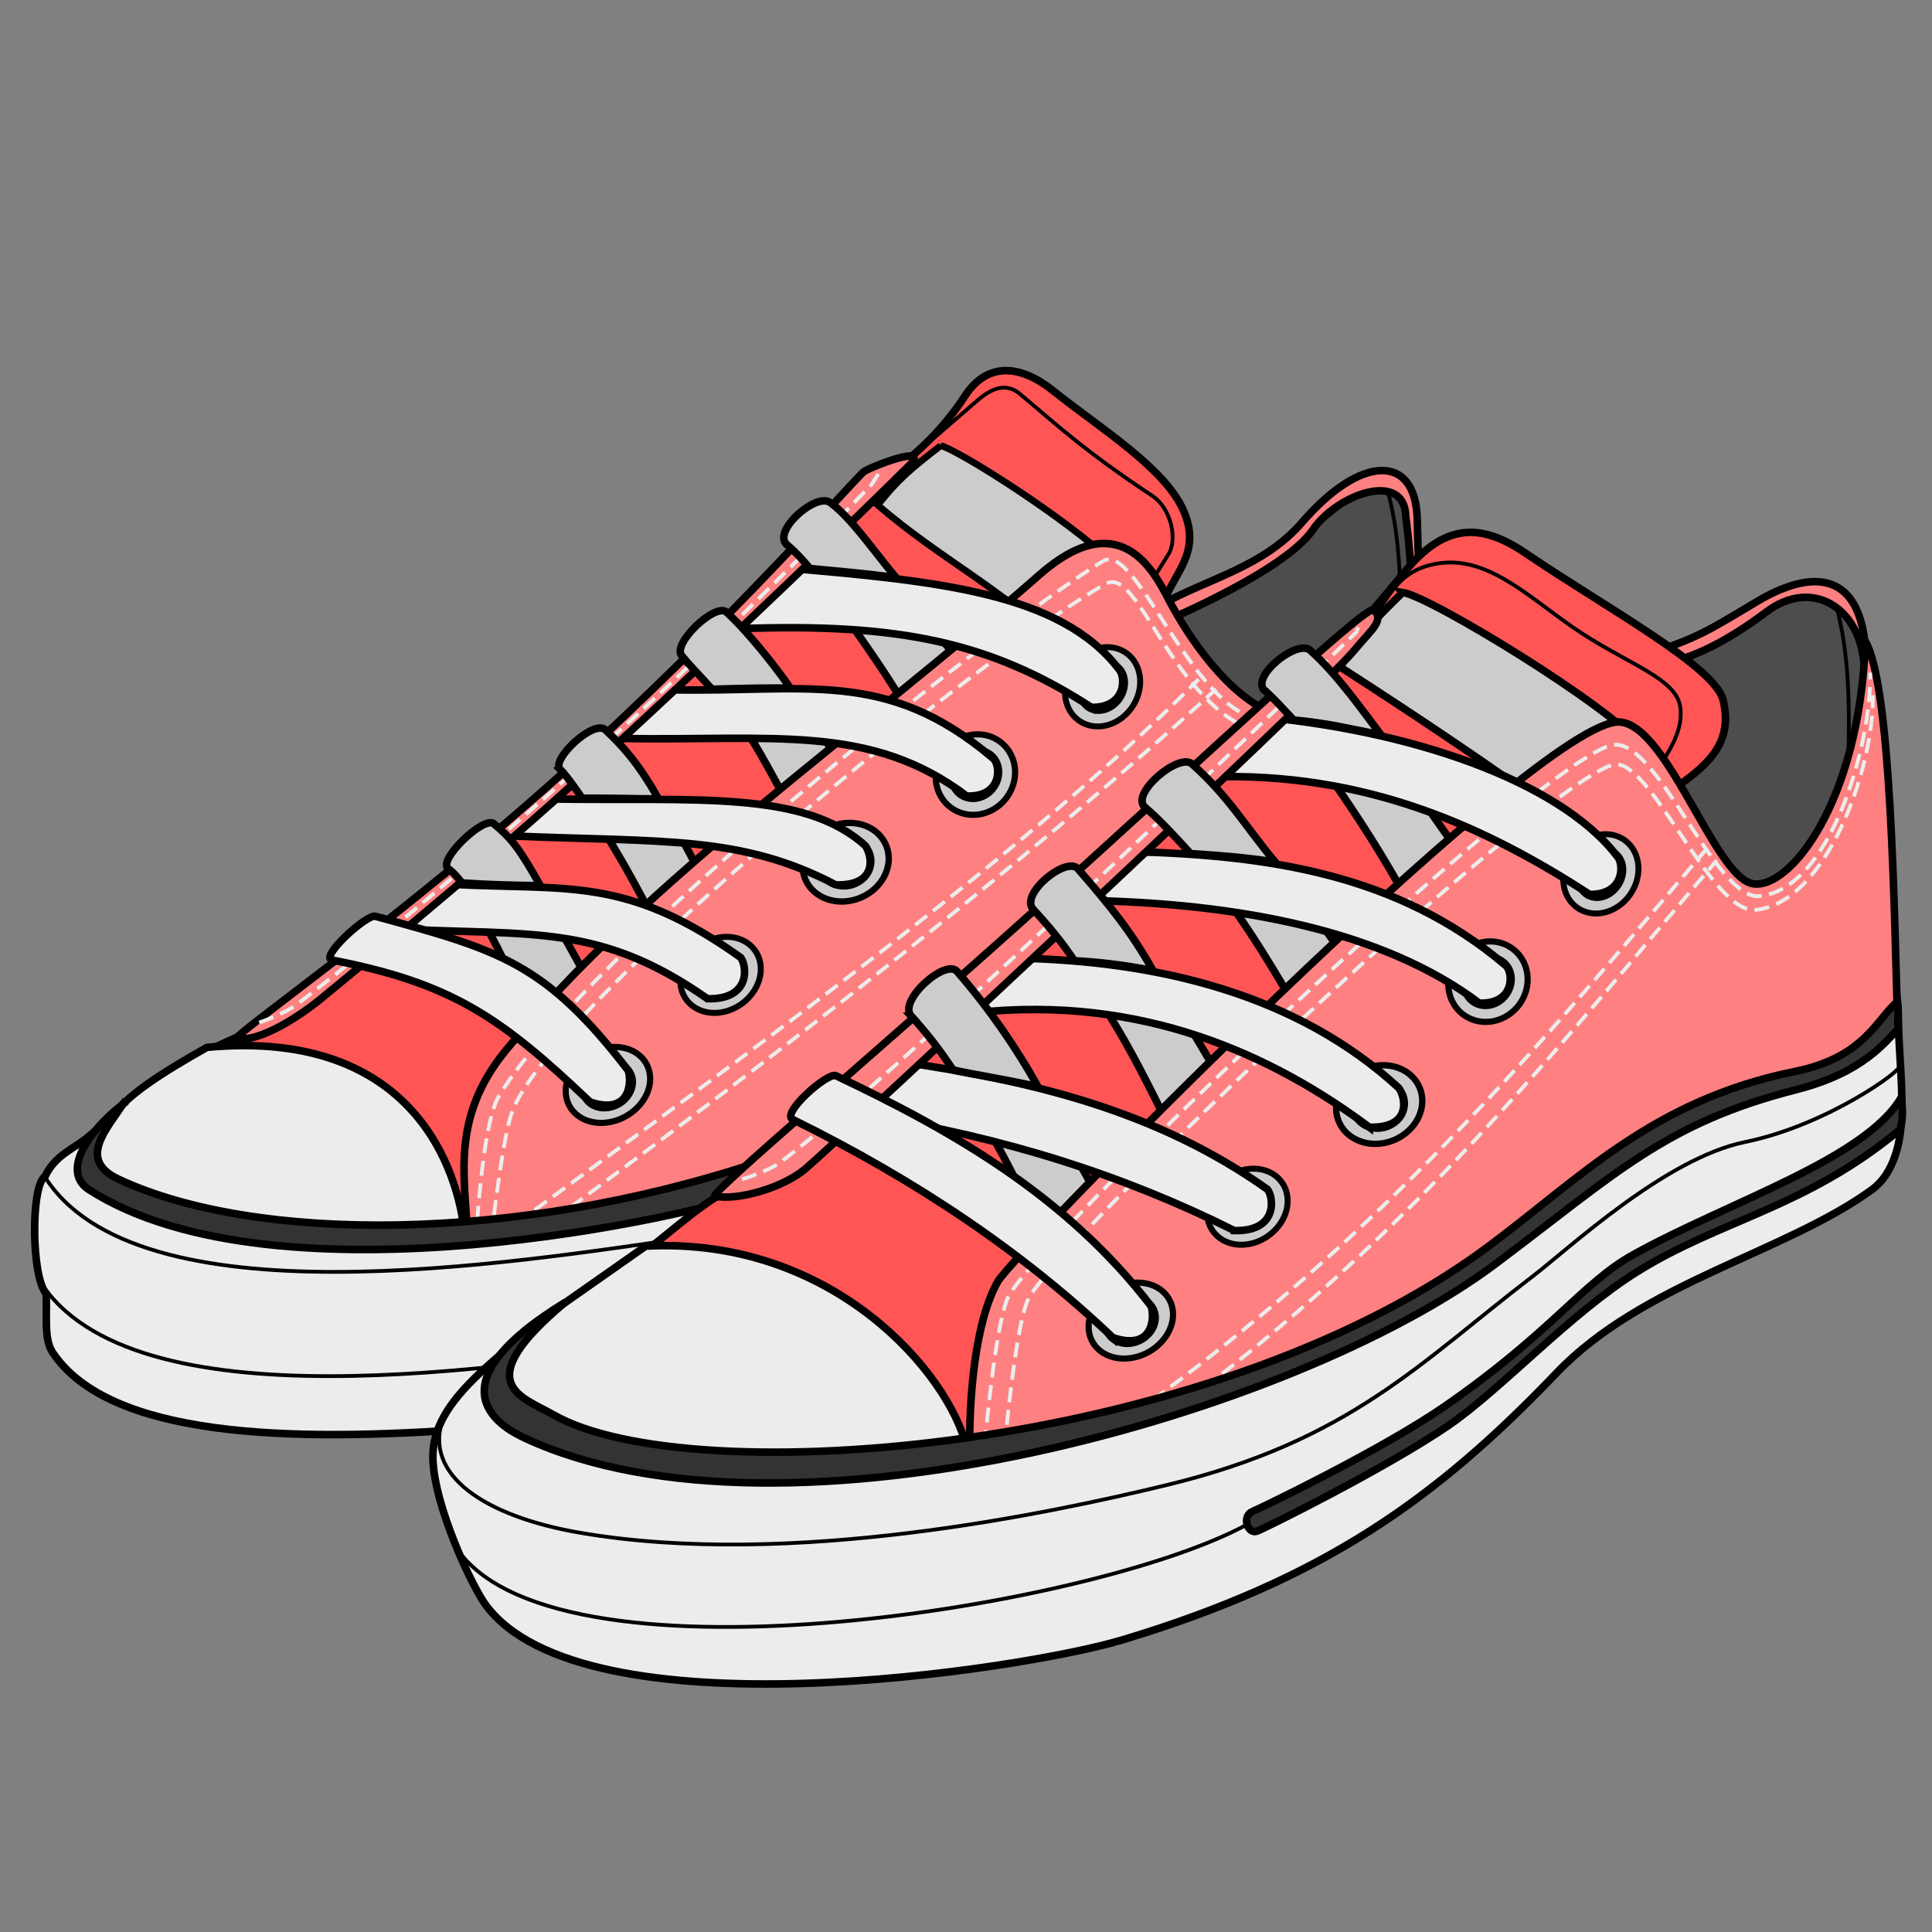 <?xml version="1.0" encoding="UTF-8" standalone="no"?>
<!-- Created with Inkscape (http://www.inkscape.org/) -->

<svg
   xmlns:dc="http://purl.org/dc/elements/1.1/"
   xmlns:cc="http://creativecommons.org/ns#"
   xmlns:rdf="http://www.w3.org/1999/02/22-rdf-syntax-ns#"
   xmlns:svg="http://www.w3.org/2000/svg"
   xmlns="http://www.w3.org/2000/svg"
   xmlns:sodipodi="http://sodipodi.sourceforge.net/DTD/sodipodi-0.dtd"
   xmlns:inkscape="http://www.inkscape.org/namespaces/inkscape"
   viewBox="0 0 256 256"
   id="svg4206"
   version="1.1"
   inkscape:version="0.91 r13725"
   sodipodi:docname="foot_low_top_skater_shoes.svg">
  <rect x="0" y="0" width="256" height="256" fill="#808080" stroke="none"/>
  <style
     id="style3">
    svg { cursor: default; }
  </style>
  <defs
     id="defs4208">
    <inkscape:path-effect
       effect="powerstroke"
       id="path-effect4325"
       is_visible="true"
       offset_points="0,0.5"
       sort_points="true"
       interpolator_type="CubicBezierJohan"
       interpolator_beta="0.2"
       start_linecap_type="zerowidth"
       linejoin_type="round"
       miter_limit="4"
       end_linecap_type="zerowidth"
       cusp_linecap_type="round" />
    <inkscape:path-effect
       effect="powerstroke"
       id="path-effect4321"
       is_visible="true"
       offset_points="0,0.5"
       sort_points="true"
       interpolator_type="CubicBezierJohan"
       interpolator_beta="0.2"
       start_linecap_type="zerowidth"
       linejoin_type="round"
       miter_limit="4"
       end_linecap_type="zerowidth"
       cusp_linecap_type="round" />
    <inkscape:path-effect
       effect="powerstroke"
       id="path-effect4317"
       is_visible="true"
       offset_points="0,0.5"
       sort_points="true"
       interpolator_type="CubicBezierJohan"
       interpolator_beta="0.2"
       start_linecap_type="zerowidth"
       linejoin_type="round"
       miter_limit="4"
       end_linecap_type="zerowidth"
       cusp_linecap_type="round" />
    <inkscape:path-effect
       effect="powerstroke"
       id="path-effect4313"
       is_visible="true"
       offset_points="0,0.5"
       sort_points="true"
       interpolator_type="CubicBezierJohan"
       interpolator_beta="0.2"
       start_linecap_type="zerowidth"
       linejoin_type="round"
       miter_limit="4"
       end_linecap_type="zerowidth"
       cusp_linecap_type="round" />
    <inkscape:path-effect
       effect="powerstroke"
       id="path-effect4309"
       is_visible="true"
       offset_points="0,0.5"
       sort_points="true"
       interpolator_type="CubicBezierJohan"
       interpolator_beta="0.2"
       start_linecap_type="zerowidth"
       linejoin_type="round"
       miter_limit="4"
       end_linecap_type="zerowidth"
       cusp_linecap_type="round" />
    <inkscape:path-effect
       effect="powerstroke"
       id="path-effect4305"
       is_visible="true"
       offset_points="0,0.5"
       sort_points="true"
       interpolator_type="CubicBezierJohan"
       interpolator_beta="0.2"
       start_linecap_type="zerowidth"
       linejoin_type="round"
       miter_limit="4"
       end_linecap_type="zerowidth"
       cusp_linecap_type="round" />
    <inkscape:path-effect
       effect="powerstroke"
       id="path-effect4301"
       is_visible="true"
       offset_points="0,0.5"
       sort_points="true"
       interpolator_type="CubicBezierJohan"
       interpolator_beta="0.2"
       start_linecap_type="zerowidth"
       linejoin_type="round"
       miter_limit="4"
       end_linecap_type="zerowidth"
       cusp_linecap_type="round" />
    <inkscape:path-effect
       effect="powerstroke"
       id="path-effect4297"
       is_visible="true"
       offset_points="0,0.5"
       sort_points="true"
       interpolator_type="CubicBezierJohan"
       interpolator_beta="0.2"
       start_linecap_type="zerowidth"
       linejoin_type="round"
       miter_limit="4"
       end_linecap_type="zerowidth"
       cusp_linecap_type="round" />
    <inkscape:path-effect
       effect="powerstroke"
       id="path-effect4293"
       is_visible="true"
       offset_points="0,0.5"
       sort_points="true"
       interpolator_type="CubicBezierJohan"
       interpolator_beta="0.2"
       start_linecap_type="zerowidth"
       linejoin_type="round"
       miter_limit="4"
       end_linecap_type="zerowidth"
       cusp_linecap_type="round" />
    <inkscape:path-effect
       effect="powerstroke"
       id="path-effect4289"
       is_visible="true"
       offset_points="0,0.5"
       sort_points="true"
       interpolator_type="CubicBezierJohan"
       interpolator_beta="0.2"
       start_linecap_type="zerowidth"
       linejoin_type="round"
       miter_limit="4"
       end_linecap_type="zerowidth"
       cusp_linecap_type="round" />
    <inkscape:path-effect
       effect="powerstroke"
       id="path-effect4285"
       is_visible="true"
       offset_points="0,0.5"
       sort_points="true"
       interpolator_type="CubicBezierJohan"
       interpolator_beta="0.2"
       start_linecap_type="zerowidth"
       linejoin_type="round"
       miter_limit="4"
       end_linecap_type="zerowidth"
       cusp_linecap_type="round" />
    <inkscape:path-effect
       effect="powerstroke"
       id="path-effect4281"
       is_visible="true"
       offset_points="0,0.5"
       sort_points="true"
       interpolator_type="CubicBezierJohan"
       interpolator_beta="0.2"
       start_linecap_type="zerowidth"
       linejoin_type="round"
       miter_limit="4"
       end_linecap_type="zerowidth"
       cusp_linecap_type="round" />
    <inkscape:path-effect
       effect="powerstroke"
       id="path-effect4277"
       is_visible="true"
       offset_points="0,0.5"
       sort_points="true"
       interpolator_type="CubicBezierJohan"
       interpolator_beta="0.2"
       start_linecap_type="zerowidth"
       linejoin_type="round"
       miter_limit="4"
       end_linecap_type="zerowidth"
       cusp_linecap_type="round" />
    <inkscape:path-effect
       effect="powerstroke"
       id="path-effect4545"
       is_visible="true"
       offset_points="0,0.5"
       sort_points="true"
       interpolator_type="CubicBezierJohan"
       interpolator_beta="0.2"
       start_linecap_type="zerowidth"
       linejoin_type="round"
       miter_limit="4"
       end_linecap_type="zerowidth"
       cusp_linecap_type="round" />
    <inkscape:path-effect
       effect="powerstroke"
       id="path-effect4541"
       is_visible="true"
       offset_points="0,0.5"
       sort_points="true"
       interpolator_type="CubicBezierJohan"
       interpolator_beta="0.2"
       start_linecap_type="zerowidth"
       linejoin_type="round"
       miter_limit="4"
       end_linecap_type="zerowidth"
       cusp_linecap_type="round" />
    <inkscape:path-effect
       effect="powerstroke"
       id="path-effect4537"
       is_visible="true"
       offset_points="0,0.5"
       sort_points="true"
       interpolator_type="CubicBezierJohan"
       interpolator_beta="0.2"
       start_linecap_type="zerowidth"
       linejoin_type="round"
       miter_limit="4"
       end_linecap_type="zerowidth"
       cusp_linecap_type="round" />
    <inkscape:path-effect
       effect="powerstroke"
       id="path-effect4533"
       is_visible="true"
       offset_points="0,0.5"
       sort_points="true"
       interpolator_type="CubicBezierJohan"
       interpolator_beta="0.2"
       start_linecap_type="zerowidth"
       linejoin_type="round"
       miter_limit="4"
       end_linecap_type="zerowidth"
       cusp_linecap_type="round" />
    <inkscape:path-effect
       effect="powerstroke"
       id="path-effect4529"
       is_visible="true"
       offset_points="0,0.5"
       sort_points="true"
       interpolator_type="CubicBezierJohan"
       interpolator_beta="0.2"
       start_linecap_type="zerowidth"
       linejoin_type="round"
       miter_limit="4"
       end_linecap_type="zerowidth"
       cusp_linecap_type="round" />
    <inkscape:path-effect
       effect="powerstroke"
       id="path-effect4525"
       is_visible="true"
       offset_points="0,0.5"
       sort_points="true"
       interpolator_type="CubicBezierJohan"
       interpolator_beta="0.2"
       start_linecap_type="zerowidth"
       linejoin_type="round"
       miter_limit="4"
       end_linecap_type="zerowidth"
       cusp_linecap_type="round" />
    <inkscape:path-effect
       effect="powerstroke"
       id="path-effect4521"
       is_visible="true"
       offset_points="0,0.5"
       sort_points="true"
       interpolator_type="CubicBezierJohan"
       interpolator_beta="0.2"
       start_linecap_type="zerowidth"
       linejoin_type="round"
       miter_limit="4"
       end_linecap_type="zerowidth"
       cusp_linecap_type="round" />
    <inkscape:path-effect
       effect="powerstroke"
       id="path-effect4517"
       is_visible="true"
       offset_points="0,0.5"
       sort_points="true"
       interpolator_type="CubicBezierJohan"
       interpolator_beta="0.2"
       start_linecap_type="zerowidth"
       linejoin_type="round"
       miter_limit="4"
       end_linecap_type="zerowidth"
       cusp_linecap_type="round" />
    <inkscape:path-effect
       effect="powerstroke"
       id="path-effect4464"
       is_visible="true"
       offset_points="0,0.5"
       sort_points="true"
       interpolator_type="CubicBezierJohan"
       interpolator_beta="0.2"
       start_linecap_type="zerowidth"
       linejoin_type="round"
       miter_limit="4"
       end_linecap_type="zerowidth"
       cusp_linecap_type="round" />
    <inkscape:path-effect
       effect="powerstroke"
       id="path-effect4460"
       is_visible="true"
       offset_points="0,0.5"
       sort_points="true"
       interpolator_type="CubicBezierJohan"
       interpolator_beta="0.2"
       start_linecap_type="zerowidth"
       linejoin_type="round"
       miter_limit="4"
       end_linecap_type="zerowidth"
       cusp_linecap_type="round" />
    <inkscape:path-effect
       effect="powerstroke"
       id="path-effect4456"
       is_visible="true"
       offset_points="0,0.5"
       sort_points="true"
       interpolator_type="CubicBezierJohan"
       interpolator_beta="0.2"
       start_linecap_type="zerowidth"
       linejoin_type="round"
       miter_limit="4"
       end_linecap_type="zerowidth"
       cusp_linecap_type="round" />
    <inkscape:path-effect
       effect="powerstroke"
       id="path-effect4452"
       is_visible="true"
       offset_points="0,0.5"
       sort_points="true"
       interpolator_type="CubicBezierJohan"
       interpolator_beta="0.2"
       start_linecap_type="zerowidth"
       linejoin_type="round"
       miter_limit="4"
       end_linecap_type="zerowidth"
       cusp_linecap_type="round" />
    <inkscape:path-effect
       effect="powerstroke"
       id="path-effect4448"
       is_visible="true"
       offset_points="0,0.5"
       sort_points="true"
       interpolator_type="CubicBezierJohan"
       interpolator_beta="0.2"
       start_linecap_type="zerowidth"
       linejoin_type="round"
       miter_limit="4"
       end_linecap_type="zerowidth"
       cusp_linecap_type="round" />
    <inkscape:path-effect
       effect="powerstroke"
       id="path-effect4444"
       is_visible="true"
       offset_points="0,0.5"
       sort_points="true"
       interpolator_type="CubicBezierJohan"
       interpolator_beta="0.2"
       start_linecap_type="zerowidth"
       linejoin_type="round"
       miter_limit="4"
       end_linecap_type="zerowidth"
       cusp_linecap_type="round" />
    <inkscape:path-effect
       effect="powerstroke"
       id="path-effect4440"
       is_visible="true"
       offset_points="0,0.5"
       sort_points="true"
       interpolator_type="CubicBezierJohan"
       interpolator_beta="0.2"
       start_linecap_type="zerowidth"
       linejoin_type="round"
       miter_limit="4"
       end_linecap_type="zerowidth"
       cusp_linecap_type="round" />
    <inkscape:path-effect
       effect="powerstroke"
       id="path-effect4436"
       is_visible="true"
       offset_points="0,0.5"
       sort_points="true"
       interpolator_type="CubicBezierJohan"
       interpolator_beta="0.2"
       start_linecap_type="zerowidth"
       linejoin_type="round"
       miter_limit="4"
       end_linecap_type="zerowidth"
       cusp_linecap_type="round" />
    <inkscape:path-effect
       effect="powerstroke"
       id="path-effect4432"
       is_visible="true"
       offset_points="0,0.5"
       sort_points="true"
       interpolator_type="CubicBezierJohan"
       interpolator_beta="0.2"
       start_linecap_type="zerowidth"
       linejoin_type="round"
       miter_limit="4"
       end_linecap_type="zerowidth"
       cusp_linecap_type="round" />
    <inkscape:path-effect
       effect="powerstroke"
       id="path-effect4428"
       is_visible="true"
       offset_points="0,0.5"
       sort_points="true"
       interpolator_type="CubicBezierJohan"
       interpolator_beta="0.2"
       start_linecap_type="zerowidth"
       linejoin_type="round"
       miter_limit="4"
       end_linecap_type="zerowidth"
       cusp_linecap_type="round" />
    <inkscape:path-effect
       effect="powerstroke"
       id="path-effect4424"
       is_visible="true"
       offset_points="0,0.5"
       sort_points="true"
       interpolator_type="CubicBezierJohan"
       interpolator_beta="0.2"
       start_linecap_type="zerowidth"
       linejoin_type="round"
       miter_limit="4"
       end_linecap_type="zerowidth"
       cusp_linecap_type="round" />
    <inkscape:path-effect
       effect="powerstroke"
       id="path-effect4420"
       is_visible="true"
       offset_points="0,0.5"
       sort_points="true"
       interpolator_type="CubicBezierJohan"
       interpolator_beta="0.2"
       start_linecap_type="zerowidth"
       linejoin_type="round"
       miter_limit="4"
       end_linecap_type="zerowidth"
       cusp_linecap_type="round" />
    <inkscape:path-effect
       effect="powerstroke"
       id="path-effect4416"
       is_visible="true"
       offset_points="0,0.5"
       sort_points="true"
       interpolator_type="CubicBezierJohan"
       interpolator_beta="0.2"
       start_linecap_type="zerowidth"
       linejoin_type="round"
       miter_limit="4"
       end_linecap_type="zerowidth"
       cusp_linecap_type="round" />
    <inkscape:path-effect
       effect="powerstroke"
       id="path-effect4412"
       is_visible="true"
       offset_points="0,0.5"
       sort_points="true"
       interpolator_type="CubicBezierJohan"
       interpolator_beta="0.2"
       start_linecap_type="zerowidth"
       linejoin_type="round"
       miter_limit="4"
       end_linecap_type="zerowidth"
       cusp_linecap_type="round" />
    <inkscape:path-effect
       effect="powerstroke"
       id="path-effect4408"
       is_visible="true"
       offset_points="0,0.5"
       sort_points="true"
       interpolator_type="CubicBezierJohan"
       interpolator_beta="0.2"
       start_linecap_type="zerowidth"
       linejoin_type="round"
       miter_limit="4"
       end_linecap_type="zerowidth"
       cusp_linecap_type="round" />
    <inkscape:path-effect
       effect="powerstroke"
       id="path-effect4404"
       is_visible="true"
       offset_points="0,0.5"
       sort_points="true"
       interpolator_type="CubicBezierJohan"
       interpolator_beta="0.2"
       start_linecap_type="zerowidth"
       linejoin_type="round"
       miter_limit="4"
       end_linecap_type="zerowidth"
       cusp_linecap_type="round" />
    <inkscape:path-effect
       effect="powerstroke"
       id="path-effect4400"
       is_visible="true"
       offset_points="0,0.5"
       sort_points="true"
       interpolator_type="CubicBezierJohan"
       interpolator_beta="0.2"
       start_linecap_type="zerowidth"
       linejoin_type="round"
       miter_limit="4"
       end_linecap_type="zerowidth"
       cusp_linecap_type="round" />
    <inkscape:path-effect
       effect="powerstroke"
       id="path-effect4396"
       is_visible="true"
       offset_points="0,0.5"
       sort_points="true"
       interpolator_type="CubicBezierJohan"
       interpolator_beta="0.2"
       start_linecap_type="zerowidth"
       linejoin_type="round"
       miter_limit="4"
       end_linecap_type="zerowidth"
       cusp_linecap_type="round" />
    <inkscape:path-effect
       effect="powerstroke"
       id="path-effect4388"
       is_visible="true"
       offset_points="0,0.5"
       sort_points="true"
       interpolator_type="CubicBezierJohan"
       interpolator_beta="0.2"
       start_linecap_type="zerowidth"
       linejoin_type="round"
       miter_limit="4"
       end_linecap_type="zerowidth"
       cusp_linecap_type="round" />
    <inkscape:path-effect
       effect="powerstroke"
       id="path-effect4384"
       is_visible="true"
       offset_points="0,0.5"
       sort_points="true"
       interpolator_type="CubicBezierJohan"
       interpolator_beta="0.2"
       start_linecap_type="zerowidth"
       linejoin_type="round"
       miter_limit="4"
       end_linecap_type="zerowidth"
       cusp_linecap_type="round" />
    <inkscape:path-effect
       effect="powerstroke"
       id="path-effect4380"
       is_visible="true"
       offset_points="0,0.5"
       sort_points="true"
       interpolator_type="CubicBezierJohan"
       interpolator_beta="0.2"
       start_linecap_type="zerowidth"
       linejoin_type="round"
       miter_limit="4"
       end_linecap_type="zerowidth"
       cusp_linecap_type="round" />
    <inkscape:path-effect
       effect="powerstroke"
       id="path-effect4360"
       is_visible="true"
       offset_points="0,0.5"
       sort_points="true"
       interpolator_type="CubicBezierJohan"
       interpolator_beta="0.2"
       start_linecap_type="zerowidth"
       linejoin_type="round"
       miter_limit="4"
       end_linecap_type="zerowidth"
       cusp_linecap_type="round" />
    <inkscape:path-effect
       effect="powerstroke"
       id="path-effect4356"
       is_visible="true"
       offset_points="0,0.5"
       sort_points="true"
       interpolator_type="CubicBezierJohan"
       interpolator_beta="0.2"
       start_linecap_type="zerowidth"
       linejoin_type="round"
       miter_limit="4"
       end_linecap_type="zerowidth"
       cusp_linecap_type="round" />
    <inkscape:path-effect
       effect="powerstroke"
       id="path-effect4352"
       is_visible="true"
       offset_points="0,0.5"
       sort_points="true"
       interpolator_type="CubicBezierJohan"
       interpolator_beta="0.2"
       start_linecap_type="zerowidth"
       linejoin_type="round"
       miter_limit="4"
       end_linecap_type="zerowidth"
       cusp_linecap_type="round" />
    <inkscape:path-effect
       effect="powerstroke"
       id="path-effect4348"
       is_visible="true"
       offset_points="0,0.5"
       sort_points="true"
       interpolator_type="CubicBezierJohan"
       interpolator_beta="0.2"
       start_linecap_type="zerowidth"
       linejoin_type="round"
       miter_limit="4"
       end_linecap_type="zerowidth"
       cusp_linecap_type="round" />
    <inkscape:path-effect
       effect="powerstroke"
       id="path-effect4344"
       is_visible="true"
       offset_points="0,0.5"
       sort_points="true"
       interpolator_type="CubicBezierJohan"
       interpolator_beta="0.2"
       start_linecap_type="zerowidth"
       linejoin_type="round"
       miter_limit="4"
       end_linecap_type="zerowidth"
       cusp_linecap_type="round" />
    <inkscape:path-effect
       effect="powerstroke"
       id="path-effect4340"
       is_visible="true"
       offset_points="0,0.5"
       sort_points="true"
       interpolator_type="CubicBezierJohan"
       interpolator_beta="0.2"
       start_linecap_type="zerowidth"
       linejoin_type="round"
       miter_limit="4"
       end_linecap_type="zerowidth"
       cusp_linecap_type="round" />
    <inkscape:path-effect
       effect="powerstroke"
       id="path-effect4336"
       is_visible="true"
       offset_points="0,0.5"
       sort_points="true"
       interpolator_type="CubicBezierJohan"
       interpolator_beta="0.2"
       start_linecap_type="zerowidth"
       linejoin_type="round"
       miter_limit="4"
       end_linecap_type="zerowidth"
       cusp_linecap_type="round" />
    <inkscape:path-effect
       effect="powerstroke"
       id="path-effect4332"
       is_visible="true"
       offset_points="0,0.5"
       sort_points="true"
       interpolator_type="CubicBezierJohan"
       interpolator_beta="0.2"
       start_linecap_type="zerowidth"
       linejoin_type="round"
       miter_limit="4"
       end_linecap_type="zerowidth"
       cusp_linecap_type="round" />
    <inkscape:path-effect
       effect="powerstroke"
       id="path-effect4328"
       is_visible="true"
       offset_points="0,0.5"
       sort_points="true"
       interpolator_type="CubicBezierJohan"
       interpolator_beta="0.2"
       start_linecap_type="zerowidth"
       linejoin_type="round"
       miter_limit="4"
       end_linecap_type="zerowidth"
       cusp_linecap_type="round" />
    <inkscape:path-effect
       effect="powerstroke"
       id="path-effect4324"
       is_visible="true"
       offset_points="0,0.5"
       sort_points="true"
       interpolator_type="CubicBezierJohan"
       interpolator_beta="0.2"
       start_linecap_type="zerowidth"
       linejoin_type="round"
       miter_limit="4"
       end_linecap_type="zerowidth"
       cusp_linecap_type="round" />
    <inkscape:path-effect
       effect="powerstroke"
       id="path-effect4320"
       is_visible="true"
       offset_points="0,0.5"
       sort_points="true"
       interpolator_type="CubicBezierJohan"
       interpolator_beta="0.2"
       start_linecap_type="zerowidth"
       linejoin_type="round"
       miter_limit="4"
       end_linecap_type="zerowidth"
       cusp_linecap_type="round" />
    <inkscape:path-effect
       effect="powerstroke"
       id="path-effect4316"
       is_visible="true"
       offset_points="0,0.5"
       sort_points="true"
       interpolator_type="CubicBezierJohan"
       interpolator_beta="0.2"
       start_linecap_type="zerowidth"
       linejoin_type="round"
       miter_limit="4"
       end_linecap_type="zerowidth"
       cusp_linecap_type="round" />
    <inkscape:path-effect
       effect="powerstroke"
       id="path-effect4312"
       is_visible="true"
       offset_points="0,0.5"
       sort_points="true"
       interpolator_type="CubicBezierJohan"
       interpolator_beta="0.2"
       start_linecap_type="zerowidth"
       linejoin_type="round"
       miter_limit="4"
       end_linecap_type="zerowidth"
       cusp_linecap_type="round" />
    <inkscape:path-effect
       effect="powerstroke"
       id="path-effect4308"
       is_visible="true"
       offset_points="0,0.5"
       sort_points="true"
       interpolator_type="CubicBezierJohan"
       interpolator_beta="0.2"
       start_linecap_type="zerowidth"
       linejoin_type="round"
       miter_limit="4"
       end_linecap_type="zerowidth"
       cusp_linecap_type="round" />
    <inkscape:path-effect
       effect="powerstroke"
       id="path-effect4304"
       is_visible="true"
       offset_points="0,0.5"
       sort_points="true"
       interpolator_type="CubicBezierJohan"
       interpolator_beta="0.2"
       start_linecap_type="zerowidth"
       linejoin_type="round"
       miter_limit="4"
       end_linecap_type="zerowidth"
       cusp_linecap_type="round" />
    <inkscape:path-effect
       effect="powerstroke"
       id="path-effect4300"
       is_visible="true"
       offset_points="0,0.5"
       sort_points="true"
       interpolator_type="CubicBezierJohan"
       interpolator_beta="0.2"
       start_linecap_type="zerowidth"
       linejoin_type="round"
       miter_limit="4"
       end_linecap_type="zerowidth"
       cusp_linecap_type="round" />
    <inkscape:path-effect
       effect="powerstroke"
       id="path-effect4295"
       is_visible="true"
       offset_points="0,0.5"
       sort_points="true"
       interpolator_type="CubicBezierJohan"
       interpolator_beta="0.2"
       start_linecap_type="zerowidth"
       linejoin_type="round"
       miter_limit="4"
       end_linecap_type="zerowidth"
       cusp_linecap_type="round" />
    <inkscape:path-effect
       effect="powerstroke"
       id="path-effect4287"
       is_visible="true"
       offset_points="0,0.5"
       sort_points="true"
       interpolator_type="CubicBezierJohan"
       interpolator_beta="0.2"
       start_linecap_type="zerowidth"
       linejoin_type="round"
       miter_limit="4"
       end_linecap_type="zerowidth"
       cusp_linecap_type="round" />
    <inkscape:path-effect
       effect="powerstroke"
       id="path-effect4283"
       is_visible="true"
       offset_points="0,0.5"
       sort_points="true"
       interpolator_type="CubicBezierJohan"
       interpolator_beta="0.2"
       start_linecap_type="zerowidth"
       linejoin_type="round"
       miter_limit="4"
       end_linecap_type="zerowidth"
       cusp_linecap_type="round" />
    <inkscape:path-effect
       effect="powerstroke"
       id="path-effect4279"
       is_visible="true"
       offset_points="0,0.5"
       sort_points="true"
       interpolator_type="CubicBezierJohan"
       interpolator_beta="0.2"
       start_linecap_type="zerowidth"
       linejoin_type="round"
       miter_limit="4"
       end_linecap_type="zerowidth"
       cusp_linecap_type="round" />
    <inkscape:path-effect
       effect="powerstroke"
       id="path-effect4275"
       is_visible="true"
       offset_points="0,0.5"
       sort_points="true"
       interpolator_type="CubicBezierJohan"
       interpolator_beta="0.2"
       start_linecap_type="zerowidth"
       linejoin_type="round"
       miter_limit="4"
       end_linecap_type="zerowidth"
       cusp_linecap_type="round" />
    <inkscape:path-effect
       effect="powerstroke"
       id="path-effect4271"
       is_visible="true"
       offset_points="0,0.5"
       sort_points="true"
       interpolator_type="CubicBezierJohan"
       interpolator_beta="0.2"
       start_linecap_type="zerowidth"
       linejoin_type="round"
       miter_limit="4"
       end_linecap_type="zerowidth"
       cusp_linecap_type="round" />
    <inkscape:path-effect
       effect="powerstroke"
       id="path-effect4267"
       is_visible="true"
       offset_points="0,0.5"
       sort_points="true"
       interpolator_type="CubicBezierJohan"
       interpolator_beta="0.2"
       start_linecap_type="zerowidth"
       linejoin_type="round"
       miter_limit="4"
       end_linecap_type="zerowidth"
       cusp_linecap_type="round" />
    <inkscape:path-effect
       effect="powerstroke"
       id="path-effect4263"
       is_visible="true"
       offset_points="0,0.5"
       sort_points="true"
       interpolator_type="CubicBezierJohan"
       interpolator_beta="0.2"
       start_linecap_type="zerowidth"
       linejoin_type="round"
       miter_limit="4"
       end_linecap_type="zerowidth"
       cusp_linecap_type="round" />
    <inkscape:path-effect
       effect="powerstroke"
       id="path-effect4259"
       is_visible="true"
       offset_points="0,0.5"
       sort_points="true"
       interpolator_type="CubicBezierJohan"
       interpolator_beta="0.2"
       start_linecap_type="zerowidth"
       linejoin_type="round"
       miter_limit="4"
       end_linecap_type="zerowidth"
       cusp_linecap_type="round" />
    <inkscape:path-effect
       effect="powerstroke"
       id="path-effect4255"
       is_visible="true"
       offset_points="0,0.5"
       sort_points="true"
       interpolator_type="CubicBezierJohan"
       interpolator_beta="0.2"
       start_linecap_type="zerowidth"
       linejoin_type="round"
       miter_limit="4"
       end_linecap_type="zerowidth"
       cusp_linecap_type="round" />
    <inkscape:path-effect
       effect="powerstroke"
       id="path-effect4251"
       is_visible="true"
       offset_points="0,0.5"
       sort_points="true"
       interpolator_type="CubicBezierJohan"
       interpolator_beta="0.2"
       start_linecap_type="zerowidth"
       linejoin_type="round"
       miter_limit="4"
       end_linecap_type="zerowidth"
       cusp_linecap_type="round" />
    <inkscape:path-effect
       effect="powerstroke"
       id="path-effect4246"
       is_visible="true"
       offset_points="0,0.5"
       sort_points="true"
       interpolator_type="CubicBezierJohan"
       interpolator_beta="0.2"
       start_linecap_type="zerowidth"
       linejoin_type="round"
       miter_limit="4"
       end_linecap_type="zerowidth"
       cusp_linecap_type="round" />
    <inkscape:path-effect
       effect="powerstroke"
       id="path-effect4242"
       is_visible="true"
       offset_points="0,0.5"
       sort_points="true"
       interpolator_type="CubicBezierJohan"
       interpolator_beta="0.2"
       start_linecap_type="zerowidth"
       linejoin_type="round"
       miter_limit="4"
       end_linecap_type="zerowidth"
       cusp_linecap_type="round" />
    <inkscape:path-effect
       effect="powerstroke"
       id="path-effect4238"
       is_visible="true"
       offset_points="0,0.5"
       sort_points="true"
       interpolator_type="CubicBezierJohan"
       interpolator_beta="0.2"
       start_linecap_type="zerowidth"
       linejoin_type="round"
       miter_limit="4"
       end_linecap_type="zerowidth"
       cusp_linecap_type="round" />
    <inkscape:path-effect
       effect="powerstroke"
       id="path-effect4234"
       is_visible="true"
       offset_points="0,0.5"
       sort_points="true"
       interpolator_type="CubicBezierJohan"
       interpolator_beta="0.2"
       start_linecap_type="zerowidth"
       linejoin_type="round"
       miter_limit="4"
       end_linecap_type="zerowidth"
       cusp_linecap_type="round" />
    <inkscape:path-effect
       effect="powerstroke"
       id="path-effect4230"
       is_visible="true"
       offset_points="0,0.5"
       sort_points="true"
       interpolator_type="CubicBezierJohan"
       interpolator_beta="0.2"
       start_linecap_type="zerowidth"
       linejoin_type="round"
       miter_limit="4"
       end_linecap_type="zerowidth"
       cusp_linecap_type="round" />
    <inkscape:path-effect
       effect="powerstroke"
       id="path-effect4226"
       is_visible="true"
       offset_points="0,0.5"
       sort_points="true"
       interpolator_type="CubicBezierJohan"
       interpolator_beta="0.2"
       start_linecap_type="zerowidth"
       linejoin_type="round"
       miter_limit="4"
       end_linecap_type="zerowidth"
       cusp_linecap_type="round" />
    <inkscape:path-effect
       effect="powerstroke"
       id="path-effect4222"
       is_visible="true"
       offset_points="0,0.5"
       sort_points="true"
       interpolator_type="CubicBezierJohan"
       interpolator_beta="0.2"
       start_linecap_type="zerowidth"
       linejoin_type="round"
       miter_limit="4"
       end_linecap_type="zerowidth"
       cusp_linecap_type="round" />
    <inkscape:path-effect
       effect="powerstroke"
       id="path-effect4218"
       is_visible="true"
       offset_points="0,0.5"
       sort_points="true"
       interpolator_type="CubicBezierJohan"
       interpolator_beta="0.2"
       start_linecap_type="zerowidth"
       linejoin_type="round"
       miter_limit="4"
       end_linecap_type="zerowidth"
       cusp_linecap_type="round" />
    <inkscape:path-effect
       effect="powerstroke"
       id="path-effect4214"
       is_visible="true"
       offset_points="0,0.5"
       sort_points="true"
       interpolator_type="CubicBezierJohan"
       interpolator_beta="0.2"
       start_linecap_type="zerowidth"
       linejoin_type="round"
       miter_limit="4"
       end_linecap_type="zerowidth"
       cusp_linecap_type="round" />
    <inkscape:path-effect
       effect="powerstroke"
       id="path-effect4210"
       is_visible="true"
       offset_points="0,0.5"
       sort_points="true"
       interpolator_type="CubicBezierJohan"
       interpolator_beta="0.2"
       start_linecap_type="zerowidth"
       linejoin_type="round"
       miter_limit="4"
       end_linecap_type="zerowidth"
       cusp_linecap_type="round" />
    <inkscape:path-effect
       effect="powerstroke"
       id="path-effect4206"
       is_visible="true"
       offset_points="0,0.5"
       sort_points="true"
       interpolator_type="CubicBezierJohan"
       interpolator_beta="0.2"
       start_linecap_type="zerowidth"
       linejoin_type="round"
       miter_limit="4"
       end_linecap_type="zerowidth"
       cusp_linecap_type="round" />
    <inkscape:path-effect
       effect="powerstroke"
       id="path-effect4265"
       is_visible="true"
       offset_points="0,0.5"
       sort_points="true"
       interpolator_type="CubicBezierJohan"
       interpolator_beta="0.2"
       start_linecap_type="zerowidth"
       linejoin_type="round"
       miter_limit="4"
       end_linecap_type="zerowidth"
       cusp_linecap_type="round" />
    <inkscape:path-effect
       effect="powerstroke"
       id="path-effect4261"
       is_visible="true"
       offset_points="0,0.5"
       sort_points="true"
       interpolator_type="CubicBezierJohan"
       interpolator_beta="0.2"
       start_linecap_type="zerowidth"
       linejoin_type="round"
       miter_limit="4"
       end_linecap_type="zerowidth"
       cusp_linecap_type="round" />
    <inkscape:path-effect
       effect="powerstroke"
       id="path-effect4257"
       is_visible="true"
       offset_points="0,0.5"
       sort_points="true"
       interpolator_type="CubicBezierJohan"
       interpolator_beta="0.2"
       start_linecap_type="zerowidth"
       linejoin_type="round"
       miter_limit="4"
       end_linecap_type="zerowidth"
       cusp_linecap_type="round" />
    <inkscape:path-effect
       effect="powerstroke"
       id="path-effect4253"
       is_visible="true"
       offset_points="0,0.5"
       sort_points="true"
       interpolator_type="CubicBezierJohan"
       interpolator_beta="0.2"
       start_linecap_type="zerowidth"
       linejoin_type="round"
       miter_limit="4"
       end_linecap_type="zerowidth"
       cusp_linecap_type="round" />
    <inkscape:path-effect
       effect="powerstroke"
       id="path-effect4249"
       is_visible="true"
       offset_points="0,0.5"
       sort_points="true"
       interpolator_type="CubicBezierJohan"
       interpolator_beta="0.2"
       start_linecap_type="zerowidth"
       linejoin_type="round"
       miter_limit="4"
       end_linecap_type="zerowidth"
       cusp_linecap_type="round" />
    <inkscape:path-effect
       effect="powerstroke"
       id="path-effect4245"
       is_visible="true"
       offset_points="0,0.5"
       sort_points="true"
       interpolator_type="CubicBezierJohan"
       interpolator_beta="0.2"
       start_linecap_type="zerowidth"
       linejoin_type="round"
       miter_limit="4"
       end_linecap_type="zerowidth"
       cusp_linecap_type="round" />
    <inkscape:path-effect
       effect="powerstroke"
       id="path-effect4241"
       is_visible="true"
       offset_points="0,0.5"
       sort_points="true"
       interpolator_type="CubicBezierJohan"
       interpolator_beta="0.2"
       start_linecap_type="zerowidth"
       linejoin_type="round"
       miter_limit="4"
       end_linecap_type="zerowidth"
       cusp_linecap_type="round" />
    <inkscape:path-effect
       effect="powerstroke"
       id="path-effect4237"
       is_visible="true"
       offset_points="0,0.5"
       sort_points="true"
       interpolator_type="CubicBezierJohan"
       interpolator_beta="0.2"
       start_linecap_type="zerowidth"
       linejoin_type="round"
       miter_limit="4"
       end_linecap_type="zerowidth"
       cusp_linecap_type="round" />
    <inkscape:path-effect
       effect="powerstroke"
       id="path-effect4233"
       is_visible="true"
       offset_points="0,0.5"
       sort_points="true"
       interpolator_type="CubicBezierJohan"
       interpolator_beta="0.2"
       start_linecap_type="zerowidth"
       linejoin_type="round"
       miter_limit="4"
       end_linecap_type="zerowidth"
       cusp_linecap_type="round" />
    <inkscape:path-effect
       effect="powerstroke"
       id="path-effect4229"
       is_visible="true"
       offset_points="0,0.5"
       sort_points="true"
       interpolator_type="CubicBezierJohan"
       interpolator_beta="0.2"
       start_linecap_type="zerowidth"
       linejoin_type="round"
       miter_limit="4"
       end_linecap_type="zerowidth"
       cusp_linecap_type="round" />
    <inkscape:path-effect
       effect="powerstroke"
       id="path-effect4225"
       is_visible="true"
       offset_points="0,0.5"
       sort_points="true"
       interpolator_type="CubicBezierJohan"
       interpolator_beta="0.2"
       start_linecap_type="zerowidth"
       linejoin_type="round"
       miter_limit="4"
       end_linecap_type="zerowidth"
       cusp_linecap_type="round" />
    <inkscape:path-effect
       effect="powerstroke"
       id="path-effect4221"
       is_visible="true"
       offset_points="0,0.5"
       sort_points="true"
       interpolator_type="CubicBezierJohan"
       interpolator_beta="0.2"
       start_linecap_type="zerowidth"
       linejoin_type="round"
       miter_limit="4"
       end_linecap_type="zerowidth"
       cusp_linecap_type="round" />
    <inkscape:path-effect
       effect="powerstroke"
       id="path-effect4217"
       is_visible="true"
       offset_points="0,0.5"
       sort_points="true"
       interpolator_type="CubicBezierJohan"
       interpolator_beta="0.2"
       start_linecap_type="zerowidth"
       linejoin_type="round"
       miter_limit="4"
       end_linecap_type="zerowidth"
       cusp_linecap_type="round" />
    <inkscape:path-effect
       effect="powerstroke"
       id="path-effect4213"
       is_visible="true"
       offset_points="0,0.5"
       sort_points="true"
       interpolator_type="CubicBezierJohan"
       interpolator_beta="0.2"
       start_linecap_type="zerowidth"
       linejoin_type="round"
       miter_limit="4"
       end_linecap_type="zerowidth"
       cusp_linecap_type="round" />
    <inkscape:path-effect
       effect="powerstroke"
       id="path-effect4209"
       is_visible="true"
       offset_points="0,0.5"
       sort_points="true"
       interpolator_type="CubicBezierJohan"
       interpolator_beta="0.2"
       start_linecap_type="zerowidth"
       linejoin_type="round"
       miter_limit="4"
       end_linecap_type="zerowidth"
       cusp_linecap_type="round" />
    <inkscape:path-effect
       effect="powerstroke"
       id="path-effect4250"
       is_visible="true"
       offset_points="0,0.5"
       sort_points="true"
       interpolator_type="Linear"
       interpolator_beta="0.2"
       start_linecap_type="zerowidth"
       linejoin_type="round"
       miter_limit="4"
       end_linecap_type="zerowidth"
       cusp_linecap_type="round" />
    <inkscape:path-effect
       effect="powerstroke"
       id="path-effect4258"
       is_visible="true"
       offset_points="0,0.5"
       sort_points="true"
       interpolator_type="Linear"
       interpolator_beta="0.2"
       start_linecap_type="zerowidth"
       linejoin_type="round"
       miter_limit="4"
       end_linecap_type="zerowidth"
       cusp_linecap_type="round" />
    <inkscape:path-effect
       effect="powerstroke"
       id="path-effect4262"
       is_visible="true"
       offset_points="0,0.5"
       sort_points="true"
       interpolator_type="Linear"
       interpolator_beta="0.2"
       start_linecap_type="zerowidth"
       linejoin_type="round"
       miter_limit="4"
       end_linecap_type="zerowidth"
       cusp_linecap_type="round" />
    <inkscape:path-effect
       effect="powerstroke"
       id="path-effect4266"
       is_visible="true"
       offset_points="0,0.5"
       sort_points="true"
       interpolator_type="Linear"
       interpolator_beta="0.2"
       start_linecap_type="zerowidth"
       linejoin_type="round"
       miter_limit="4"
       end_linecap_type="zerowidth"
       cusp_linecap_type="round" />
    <inkscape:path-effect
       effect="powerstroke"
       id="path-effect4299"
       is_visible="true"
       offset_points="0,0.5"
       sort_points="true"
       interpolator_type="Linear"
       interpolator_beta="0.2"
       start_linecap_type="zerowidth"
       linejoin_type="round"
       miter_limit="4"
       end_linecap_type="zerowidth"
       cusp_linecap_type="round" />
    <inkscape:path-effect
       effect="powerstroke"
       id="path-effect4303"
       is_visible="true"
       offset_points="0,0.5"
       sort_points="true"
       interpolator_type="Linear"
       interpolator_beta="0.2"
       start_linecap_type="zerowidth"
       linejoin_type="round"
       miter_limit="4"
       end_linecap_type="zerowidth"
       cusp_linecap_type="round" />
    <inkscape:path-effect
       effect="powerstroke"
       id="path-effect4307"
       is_visible="true"
       offset_points="0,0.5"
       sort_points="true"
       interpolator_type="Linear"
       interpolator_beta="0.2"
       start_linecap_type="zerowidth"
       linejoin_type="round"
       miter_limit="4"
       end_linecap_type="zerowidth"
       cusp_linecap_type="round" />
    <inkscape:path-effect
       effect="powerstroke"
       id="path-effect4315"
       is_visible="true"
       offset_points="0,0.5"
       sort_points="true"
       interpolator_type="Linear"
       interpolator_beta="0.2"
       start_linecap_type="zerowidth"
       linejoin_type="round"
       miter_limit="4"
       end_linecap_type="zerowidth"
       cusp_linecap_type="round" />
    <inkscape:path-effect
       effect="powerstroke"
       id="path-effect4323"
       is_visible="true"
       offset_points="0,0.5"
       sort_points="true"
       interpolator_type="Linear"
       interpolator_beta="0.2"
       start_linecap_type="zerowidth"
       linejoin_type="round"
       miter_limit="4"
       end_linecap_type="zerowidth"
       cusp_linecap_type="round" />
    <inkscape:path-effect
       effect="powerstroke"
       id="path-effect4545-8"
       is_visible="true"
       offset_points="0,0.5"
       sort_points="true"
       interpolator_type="Linear"
       interpolator_beta="0.2"
       start_linecap_type="zerowidth"
       linejoin_type="round"
       miter_limit="4"
       end_linecap_type="zerowidth"
       cusp_linecap_type="round" />
    <inkscape:path-effect
       effect="powerstroke"
       id="path-effect4541-8"
       is_visible="true"
       offset_points="0,0.5"
       sort_points="true"
       interpolator_type="Linear"
       interpolator_beta="0.2"
       start_linecap_type="zerowidth"
       linejoin_type="round"
       miter_limit="4"
       end_linecap_type="zerowidth"
       cusp_linecap_type="round" />
    <inkscape:path-effect
       effect="powerstroke"
       id="path-effect4537-2"
       is_visible="true"
       offset_points="0,0.5"
       sort_points="true"
       interpolator_type="Linear"
       interpolator_beta="0.2"
       start_linecap_type="zerowidth"
       linejoin_type="round"
       miter_limit="4"
       end_linecap_type="zerowidth"
       cusp_linecap_type="round" />
    <inkscape:path-effect
       effect="powerstroke"
       id="path-effect4533-4"
       is_visible="true"
       offset_points="0,0.5"
       sort_points="true"
       interpolator_type="Linear"
       interpolator_beta="0.2"
       start_linecap_type="zerowidth"
       linejoin_type="round"
       miter_limit="4"
       end_linecap_type="zerowidth"
       cusp_linecap_type="round" />
    <inkscape:path-effect
       effect="powerstroke"
       id="path-effect4529-5"
       is_visible="true"
       offset_points="0,0.5"
       sort_points="true"
       interpolator_type="Linear"
       interpolator_beta="0.2"
       start_linecap_type="zerowidth"
       linejoin_type="round"
       miter_limit="4"
       end_linecap_type="zerowidth"
       cusp_linecap_type="round" />
    <inkscape:path-effect
       effect="powerstroke"
       id="path-effect4525-0"
       is_visible="true"
       offset_points="0,0.5"
       sort_points="true"
       interpolator_type="Linear"
       interpolator_beta="0.2"
       start_linecap_type="zerowidth"
       linejoin_type="round"
       miter_limit="4"
       end_linecap_type="zerowidth"
       cusp_linecap_type="round" />
    <inkscape:path-effect
       effect="powerstroke"
       id="path-effect4521-0"
       is_visible="true"
       offset_points="0,0.5"
       sort_points="true"
       interpolator_type="Linear"
       interpolator_beta="0.2"
       start_linecap_type="zerowidth"
       linejoin_type="round"
       miter_limit="4"
       end_linecap_type="zerowidth"
       cusp_linecap_type="round" />
    <inkscape:path-effect
       effect="powerstroke"
       id="path-effect4517-3"
       is_visible="true"
       offset_points="0,0.5"
       sort_points="true"
       interpolator_type="Linear"
       interpolator_beta="0.2"
       start_linecap_type="zerowidth"
       linejoin_type="round"
       miter_limit="4"
       end_linecap_type="zerowidth"
       cusp_linecap_type="round" />
  </defs>
  <sodipodi:namedview
     id="base"
     pagecolor="#ffffff"
     bordercolor="#666666"
     borderopacity="1.0"
     inkscape:pageopacity="0.0"
     inkscape:pageshadow="2"
     inkscape:zoom="1.979899"
     inkscape:cx="362.69386"
     inkscape:cy="49.766243"
     inkscape:document-units="px"
     inkscape:current-layer="layer4"
     showgrid="false"
     units="px"
     inkscape:window-width="2560"
     inkscape:window-height="1388"
     inkscape:window-x="-8"
     inkscape:window-y="-8"
     inkscape:window-maximized="1" />
  <g
     inkscape:groupmode="layer"
     id="layer4"
     inkscape:label="Layer 5">
    <g
       id="g5218"
       transform="translate(-283.348,-9.596)">
      <path
         sodipodi:nodetypes="ccccc"
         inkscape:connector-curvature="0"
         id="path5021"
         d="m 437.056,91.215 c 14.739,-4.762 24.548,-17.169 29.421,-18.183 5.678,0.57 3.446,10.745 4.924,16.415 l -18.562,20.456 z"
         style="fill:#4d4d4d;fill-opacity:1;fill-rule:evenodd;stroke:#000000;stroke-width:1px;stroke-linecap:butt;stroke-linejoin:miter;stroke-opacity:1" />
      <path
         sodipodi:nodetypes="csscssscc"
         inkscape:connector-curvature="0"
         id="path5019"
         d="m 437.207,89.716 c 6.244,-3.462 13.555,-4.989 18.661,-10.893 7.849,-9.076 15.026,-9.086 15.268,-0.536 l 0.268,9.464 c 0,0 -1.223,0.712 -1.161,-1e-5 0.274,-3.116 -0.625,-9.732 -0.625,-9.732 -0.149,-6.116 -9.058,-2.991 -12.321,1.786 -3.699,5.414 -19.286,11.964 -19.286,11.964 z"
         style="fill:#ff8080;fill-opacity:1;fill-rule:evenodd;stroke:#000000;stroke-width:1px;stroke-linecap:butt;stroke-linejoin:miter;stroke-opacity:1" />
      <path
         sodipodi:nodetypes="cccsssccc"
         inkscape:connector-curvature="0"
         id="path4853"
         d="m 311.582,148.466 8.571,-3.929 c 28.12,-21.409 58.274,-50.208 81.429,-72.321 3.501,-2.84 6.591,-5.54 9.643,-10.179 3.035,-4.613 7.443,-4.032 11.607,-0.714 6.403,5.102 14.823,10.255 17.321,15.893 2.555,5.765 -1.507,8.457 -2.679,12.5 l -93.571,84.107 z"
         style="fill:#ff5555;fill-opacity:1;fill-rule:evenodd;stroke:#000000;stroke-width:1px;stroke-linecap:butt;stroke-linejoin:miter;stroke-opacity:1" />
      <path
         sodipodi:nodetypes="ccccc"
         inkscape:connector-curvature="0"
         id="path4477-7-6-3-1"
         d="m 403.729,88.65 c 2.769,4.071 6.698,8.081 9.453,12.154 l -8.794,4.238 c -2.848,-5.153 -6.664,-10.446 -10.192,-15.466 4.88,-2.04 5.546,-2.394 9.534,-0.926 z"
         style="fill:#cccccc;fill-opacity:1;fill-rule:evenodd;stroke:#000000;stroke-width:1px;stroke-linecap:butt;stroke-linejoin:miter;stroke-opacity:1" />
      <path
         sodipodi:nodetypes="ccccc"
         inkscape:connector-curvature="0"
         id="path4477-7-6-0"
         d="m 388.807,102.24 c 2.904,3.975 5.613,7.99 8.504,11.969 l -8.114,4.388 c -3.02,-5.054 -5.146,-9.935 -8.842,-14.833 4.808,-2.204 4.418,-2.857 8.452,-1.523 z"
         style="fill:#cccccc;fill-opacity:1;fill-rule:evenodd;stroke:#000000;stroke-width:1px;stroke-linecap:butt;stroke-linejoin:miter;stroke-opacity:1" />
      <path
         sodipodi:nodetypes="ccccc"
         inkscape:connector-curvature="0"
         id="path4477-7-5"
         d="m 371.145,116.249 c 2.59,4.187 4.414,8.335 6.991,12.524 l -7.764,3.562 c -2.622,-5.271 -5.164,-9.783 -8.473,-14.951 4.964,-1.828 5.326,-2.774 9.247,-1.135 z"
         style="fill:#cccccc;fill-opacity:1;fill-rule:evenodd;stroke:#000000;stroke-width:1px;stroke-linecap:butt;stroke-linejoin:miter;stroke-opacity:1" />
      <path
         sodipodi:nodetypes="ccccc"
         inkscape:connector-curvature="0"
         id="path4477-5"
         d="m 355.336,128.859 c 2.471,4.258 4.744,8.535 7.202,12.795 l -8.53,3.513 c -2.473,-5.343 -4.872,-10.694 -8.034,-15.953 5.013,-1.687 5.489,-2.103 9.362,-0.354 z"
         style="fill:#cccccc;fill-opacity:1;fill-rule:evenodd;stroke:#000000;stroke-width:1px;stroke-linecap:butt;stroke-linejoin:miter;stroke-opacity:1" />
      <path
         sodipodi:nodetypes="ccccc"
         inkscape:connector-curvature="0"
         id="path4796-5"
         d="m 408.012,68.641 c -4.132,3.182 -5.744,4.591 -8.359,7.878 8.21,7.08 16.211,10.876 24.053,18.516 2.515,-3.183 6.324,-5.432 9.441,-8.13 -2.892,-4.987 -21.892,-17.292 -25.135,-18.265 z"
         style="fill:#cccccc;fill-rule:evenodd;stroke:#000000;stroke-width:0.891px;stroke-linecap:butt;stroke-linejoin:miter;stroke-opacity:1" />
      <path
         sodipodi:nodetypes="cssssc"
         inkscape:connector-curvature="0"
         id="path5038"
         d="m 404.226,70.128 8.46,-7.324 c 1.424,-1.232 3.596,-2.858 5.808,-1.01 4.914,4.104 8.422,7.461 17.551,13.511 2.5,1.657 3.344,5.78 2.147,7.702 l -4.167,6.692"
         style="fill:none;fill-rule:evenodd;stroke:#000000;stroke-width:0.5;stroke-linecap:butt;stroke-linejoin:miter;stroke-miterlimit:4;stroke-dasharray:none;stroke-opacity:1" />
      <path
         sodipodi:nodetypes="csssccc"
         inkscape:connector-curvature="0"
         id="path4836"
         d="m 345.242,172.752 c -0.273,-7.321 -2.116,-15.112 5.089,-23.929 18.498,-22.635 46.92,-42.095 70.714,-63.036 10.592,-9.322 15.117,-0.682 17.143,3.214 2.696,5.184 7.916,12.788 13.929,15.179 l -65.893,61.25 c -14.292,3.163 -28.891,9.001 -40.982,7.321 z"
         style="fill:#ff8080;fill-opacity:1;fill-rule:evenodd;stroke:#000000;stroke-width:1px;stroke-linecap:butt;stroke-linejoin:miter;stroke-opacity:1" />
      <path
         sodipodi:nodetypes="cc"
         inkscape:connector-curvature="0"
         id="path4339-4-0"
         d="m 354.083,173.134 c 32.391,-23.718 65.942,-49.855 90.409,-72.226"
         style="fill:none;fill-rule:evenodd;stroke:#ececec;stroke-width:0.5;stroke-linecap:butt;stroke-linejoin:miter;stroke-miterlimit:4;stroke-dasharray:2, 1;stroke-dashoffset:0;stroke-opacity:1" />
      <path
         sodipodi:nodetypes="cc"
         inkscape:connector-curvature="0"
         id="path4339-7"
         d="m 351.768,171.702 c 32.391,-23.718 68.089,-49.603 90.409,-72.1"
         style="fill:none;fill-rule:evenodd;stroke:#ececec;stroke-width:0.5;stroke-linecap:butt;stroke-linejoin:miter;stroke-miterlimit:4;stroke-dasharray:2, 1;stroke-dashoffset:0;stroke-opacity:1" />
      <path
         sodipodi:nodetypes="cssc"
         inkscape:connector-curvature="0"
         id="path4356-6-1"
         d="m 346.385,174.355 c 0,0 0.791,-15.701 3.03,-19.445 11.217,-18.759 65.975,-62.402 80.082,-70.963 4.431,-2.689 11.657,19.596 20.852,20.979"
         style="fill:none;fill-rule:evenodd;stroke:#ececec;stroke-width:0.5;stroke-linecap:butt;stroke-linejoin:miter;stroke-miterlimit:4;stroke-dasharray:2, 1;stroke-dashoffset:0;stroke-opacity:1" />
      <path
         sodipodi:nodetypes="cssc"
         inkscape:connector-curvature="0"
         id="path4356-6-1-3"
         d="m 348.099,176.575 c 0,0 1.616,-15.318 3.03,-19.445 4.905,-14.309 64.651,-62.624 78.819,-70.206 4.57,-2.446 9.131,18.081 22.115,20.221"
         style="fill:none;fill-rule:evenodd;stroke:#ececec;stroke-width:0.5;stroke-linecap:butt;stroke-linejoin:miter;stroke-miterlimit:4;stroke-dasharray:2, 1;stroke-dashoffset:0;stroke-opacity:1" />
      <path
         sodipodi:nodetypes="cccsccc"
         inkscape:connector-curvature="0"
         id="path4800"
         d="m 295.13,160.157 c -1.976,1.688 -4.429,2.421 -5.808,5.303 -1.916,1.247 -1.818,13.258 0.126,15.531 0.198,2.706 -0.364,5.963 0.884,7.829 7.526,11.254 31.231,11.911 55.558,10.102 l 35.103,-32.577 c -21.393,8.136 -87.405,12.789 -85.863,-6.187 z"
         style="fill:#ececec;fill-opacity:1;fill-rule:evenodd;stroke:#000000;stroke-width:1px;stroke-linecap:butt;stroke-linejoin:miter;stroke-opacity:1" />
      <path
         sodipodi:nodetypes="cccc"
         inkscape:connector-curvature="0"
         id="path4834"
         d="m 298.01,157.93 c 1.707,-3.065 7.336,-6.488 12.768,-9.554 27.63,-2.569 33.324,16.656 34.107,24.554 -20.553,-1.895 -61.574,0.048 -46.875,-15 z"
         style="fill:#ececec;fill-opacity:1;fill-rule:evenodd;stroke:#000000;stroke-width:1px;stroke-linecap:butt;stroke-linejoin:miter;stroke-opacity:1" />
      <path
         sodipodi:nodetypes="csccsc"
         inkscape:connector-curvature="0"
         id="path4798"
         d="m 299.676,155.864 c -4.776,3.704 -8.203,9.011 -4.546,11.364 24.925,16.039 81.07,3.294 88.136,0.379 l 0.631,-4.041 c -32.199,10.741 -66.775,10.748 -84.853,2.273 -5.451,-2.555 -1.613,-6.562 0.631,-9.975 z"
         style="fill:#333333;fill-opacity:1;fill-rule:evenodd;stroke:#000000;stroke-width:1px;stroke-linecap:butt;stroke-linejoin:miter;stroke-opacity:1" />
      <path
         sodipodi:nodetypes="cc"
         inkscape:connector-curvature="0"
         id="path4802"
         d="m 289.171,165.341 c 12.098,19.746 61.782,11.646 86.161,8.125"
         style="fill:none;fill-rule:evenodd;stroke:#000000;stroke-width:0.5;stroke-linecap:butt;stroke-linejoin:miter;stroke-miterlimit:4;stroke-dasharray:none;stroke-opacity:1" />
      <path
         sodipodi:nodetypes="cc"
         inkscape:connector-curvature="0"
         id="path4802-3"
         d="m 288.501,179.155 c 12.098,19.746 61.782,11.646 86.161,8.125"
         style="fill:none;fill-rule:evenodd;stroke:#000000;stroke-width:0.5;stroke-linecap:butt;stroke-linejoin:miter;stroke-miterlimit:4;stroke-dasharray:none;stroke-opacity:1" />
      <path
         sodipodi:nodetypes="cc"
         inkscape:connector-curvature="0"
         id="path4605-4"
         d="m 467.328,75.031 c 2.682,10.312 1.051,21.606 1.337,31.918"
         style="fill:none;fill-rule:evenodd;stroke:#000000;stroke-width:0.5;stroke-linecap:butt;stroke-linejoin:miter;stroke-miterlimit:4;stroke-dasharray:none;stroke-opacity:1" />
      <path
         sodipodi:nodetypes="cccccc"
         inkscape:connector-curvature="0"
         id="path4511"
         d="m 501.959,96.392 1.894,22.855 13.006,12.501 c 16.296,-6.937 11.076,-20.021 14.773,-30.557 0.12,-3.157 -1.006,-6.313 -2.904,-9.47 -4.088,-9.185 -13.876,0.622 -26.769,4.672 z"
         style="fill:#4d4d4d;fill-opacity:1;fill-rule:evenodd;stroke:#000000;stroke-width:1px;stroke-linecap:butt;stroke-linejoin:miter;stroke-opacity:1" />
      <path
         sodipodi:nodetypes="cc"
         inkscape:connector-curvature="0"
         id="path4605"
         d="m 526.76,90.232 c 2.682,10.312 1.051,21.606 1.337,31.918"
         style="fill:none;fill-rule:evenodd;stroke:#000000;stroke-width:0.5;stroke-linecap:butt;stroke-linejoin:miter;stroke-miterlimit:4;stroke-dasharray:none;stroke-opacity:1" />
      <path
         sodipodi:nodetypes="csccscc"
         inkscape:connector-curvature="0"
         id="path4509"
         d="m 501.327,96.265 c 6.664,-1.806 9.419,-3.754 14.936,-7.024 5.933,-3.517 12.896,-4.788 14.165,5.219 l -0.059,4.583 c 0.221,-8.469 -6.601,-13.209 -13.016,-8.338 -3.358,2.55 -10.525,7.342 -15.9,6.822 z"
         style="fill:#ff8080;fill-rule:evenodd;stroke:#000000;stroke-width:1px;stroke-linecap:butt;stroke-linejoin:miter;stroke-opacity:1" />
      <path
         sodipodi:nodetypes="ccsssccc"
         inkscape:connector-curvature="0"
         id="path4333"
         d="m 367.832,176.144 c 4.841,-3.478 9.226,-8.098 14.665,-10.083 33.13,-24.566 62.153,-50.512 87.031,-80.754 5.211,-6.334 9.985,-6.475 15.913,-2.447 10.777,7.322 25.17,15.046 26.241,19.538 2.099,8.805 -7.34,10.693 -11.528,16.246 l -90.179,83.214 z"
         style="fill:#ff5555;fill-rule:evenodd;stroke:#000000;stroke-width:1px;stroke-linecap:butt;stroke-linejoin:miter;stroke-opacity:1" />
      <path
         sodipodi:nodetypes="ccccc"
         inkscape:connector-curvature="0"
         id="path4796"
         d="m 469.217,88.093 c -4.201,4.098 -5.817,5.882 -8.296,9.877 10.238,6.609 20.401,13.367 30.305,20.645 2.381,-3.866 6.351,-6.891 9.478,-10.31 -3.958,-5.071 -27.7,-19.61 -31.487,-20.212 z"
         style="fill:#cccccc;fill-rule:evenodd;stroke:#000000;stroke-width:1px;stroke-linecap:butt;stroke-linejoin:miter;stroke-opacity:1" />
      <path
         sodipodi:nodetypes="csssc"
         inkscape:connector-curvature="0"
         id="path4507"
         d="m 464.078,92.73 c 3.24,-2.82 3.62,-7.446 9.723,-8.46 6.469,-1.075 11.749,4.104 17.837,8.358 7.001,4.891 13.876,6.729 14.361,10.709 0.511,4.193 -2.918,7.361 -4.546,10.985"
         style="fill:none;fill-rule:evenodd;stroke:#000000;stroke-width:0.5;stroke-linecap:butt;stroke-linejoin:miter;stroke-miterlimit:4;stroke-dasharray:none;stroke-opacity:1" />
      <path
         sodipodi:nodetypes="ccccc"
         inkscape:connector-curvature="0"
         id="path4477-7-6-3"
         d="m 469.185,111.858 c 2.769,4.071 5.783,8.175 8.537,12.249 l -8.257,4.112 c -2.848,-5.153 -6.127,-10.319 -9.656,-15.34 4.88,-2.04 5.388,-2.489 9.376,-1.021 z"
         style="fill:#cccccc;fill-rule:evenodd;stroke:#000000;stroke-width:1px;stroke-linecap:butt;stroke-linejoin:miter;stroke-opacity:1" />
      <path
         sodipodi:nodetypes="ccccc"
         inkscape:connector-curvature="0"
         id="path4477-7-6"
         d="m 454.777,126.889 c 2.904,3.975 5.613,7.99 8.504,11.969 l -8.114,4.388 c -3.02,-5.054 -5.967,-10.124 -9.663,-15.023 4.808,-2.204 5.238,-2.667 9.273,-1.334 z"
         style="fill:#cccccc;fill-rule:evenodd;stroke:#000000;stroke-width:1px;stroke-linecap:butt;stroke-linejoin:miter;stroke-opacity:1" />
      <path
         sodipodi:nodetypes="ccccc"
         inkscape:connector-curvature="0"
         id="path4477-7"
         d="m 439.271,142.844 c 2.59,4.187 4.983,8.398 7.559,12.587 l -8.427,3.751 c -2.622,-5.271 -5.171,-10.553 -8.479,-15.721 4.964,-1.828 5.428,-2.257 9.348,-0.617 z"
         style="fill:#cccccc;fill-rule:evenodd;stroke:#000000;stroke-width:1px;stroke-linecap:butt;stroke-linejoin:miter;stroke-opacity:1" />
      <path
         sodipodi:nodetypes="ccccc"
         inkscape:connector-curvature="0"
         id="path4477"
         d="m 423.405,158.464 c 2.471,4.258 4.744,8.535 7.202,12.795 l -8.53,3.513 c -2.473,-5.343 -4.872,-10.694 -8.034,-15.953 5.013,-1.687 5.489,-2.103 9.362,-0.354 z"
         style="fill:#cccccc;fill-rule:evenodd;stroke:#000000;stroke-width:1px;stroke-linecap:butt;stroke-linejoin:miter;stroke-opacity:1" />
      <path
         sodipodi:nodetypes="csssccc"
         inkscape:connector-curvature="0"
         id="path4335"
         d="m 411.849,202.238 c -0.142,-7.623 0.746,-17.685 3.741,-22.87 2.231,-3.862 69.204,-72.13 81.719,-74.071 6.582,-1.021 13.05,20.399 18.258,21.389 4.805,0.914 14.17,-10.624 14.962,-32.096 3.468,6.079 3.793,35.822 4.268,50.663 -36.736,29.191 -78.219,55.063 -122.948,56.986 z"
         style="fill:#ff8080;fill-rule:evenodd;stroke:#000000;stroke-width:1px;stroke-linecap:butt;stroke-linejoin:miter;stroke-opacity:1" />
      <path
         sodipodi:nodetypes="csssc"
         inkscape:connector-curvature="0"
         id="path4356"
         d="m 413.823,201.069 c 0,0 1.336,-15.424 3.03,-19.445 2.834,-6.728 68.471,-69.559 79.802,-73.236 6.031,-1.958 13.843,20.532 19.824,19.951 9.319,-0.906 14.854,-19.845 14.684,-29.611"
         style="fill:none;fill-rule:evenodd;stroke:#ececec;stroke-width:0.5;stroke-linecap:butt;stroke-linejoin:miter;stroke-miterlimit:4;stroke-dasharray:2, 1;stroke-dashoffset:0;stroke-opacity:1" />
      <path
         sodipodi:nodetypes="csssc"
         inkscape:connector-curvature="0"
         id="path4356-6"
         d="m 416.472,201.376 c 0,0 1.336,-15.424 3.03,-19.445 2.834,-6.728 66.153,-67.045 77.403,-70.963 4.895,-1.705 13.085,19.775 19.067,19.193 9.319,-0.906 15.701,-18.671 15.531,-28.436"
         style="fill:none;fill-rule:evenodd;stroke:#ececec;stroke-width:0.5;stroke-linecap:butt;stroke-linejoin:miter;stroke-miterlimit:4;stroke-dasharray:2, 1;stroke-dashoffset:0;stroke-opacity:1" />
      <path
         id="path4373-2"
         d="m 445.926,165.598 a 4.745,5.593 55.166 0 0 -1.882,7.09 4.745,5.593 55.166 0 0 7.302,0.699 4.745,5.593 55.166 0 0 1.88,-7.088 4.745,5.593 55.166 0 0 -7.3,-0.7 z m 0.996,1.51 a 2.935,3.338 55.166 0 1 4.416,0.503 2.935,3.338 55.166 0 1 -1.062,4.316 2.935,3.338 55.166 0 1 -4.418,-0.502 2.935,3.338 55.166 0 1 1.064,-4.317 z"
         style="fill:#cccccc;fill-opacity:1;stroke:#000000;stroke-width:0.796;stroke-linecap:round;stroke-linejoin:round;stroke-miterlimit:4;stroke-dasharray:none;stroke-dashoffset:0;stroke-opacity:1"
         inkscape:connector-curvature="0" />
      <path
         sodipodi:nodetypes="csscc"
         inkscape:connector-curvature="0"
         id="path4424-9"
         d="m 446.901,172.654 c -14.645,-7.319 -30.364,-12.313 -48.242,-15.186 -1.777,-0.286 2.591,-7.394 3.763,-7.223 17.491,2.543 34.11,6.465 48.877,16.953 0.859,1.133 1.354,5.604 -4.398,5.457 z"
         style="fill:#ececec;fill-rule:evenodd;stroke:#000000;stroke-width:1px;stroke-linecap:butt;stroke-linejoin:miter;stroke-opacity:1" />
      <path
         sodipodi:nodetypes="cssssssccsc"
         inkscape:connector-curvature="0"
         id="path4325"
         d="m 349.975,188.823 c -5.057,4.332 -9.419,8.539 -9.264,14.085 0.175,6.288 5.179,16.866 6.964,19.307 12.899,17.638 71.222,8.654 84.477,4.652 26.528,-8.01 41.44,-18.6 57.466,-35.366 11.435,-11.963 30.325,-15.932 41.786,-24.286 2.9,-2.114 3.671,-6.189 3.839,-8.393 0.359,-4.702 -0.265,-9.315 -0.357,-14.018 -4.812,7.138 -16.111,8.927 -25.268,12.589 -14.694,6.308 -32.907,26.136 -63.981,36.108 -43.891,14.085 -95.457,13.283 -95.662,-4.679 z"
         style="fill:#ececec;fill-rule:evenodd;stroke:#000000;stroke-width:1px;stroke-linecap:butt;stroke-linejoin:miter;stroke-opacity:1" />
      <path
         sodipodi:nodetypes="cssssc"
         inkscape:connector-curvature="0"
         id="path4327"
         d="m 342.102,197.407 c -2.863,7.658 5.575,13.129 18.056,15.279 27.895,4.804 62.437,-2.604 77.782,-6.313 24.299,-5.875 33.618,-16.282 48.487,-27.653 4.835,-3.698 17.553,-15.635 28.158,-17.804 11.023,-2.254 21.125,-9.741 20.329,-9.975"
         style="fill:none;fill-rule:evenodd;stroke:#000000;stroke-width:0.5;stroke-linecap:butt;stroke-linejoin:miter;stroke-miterlimit:4;stroke-dasharray:none;stroke-opacity:1" />
      <path
         sodipodi:nodetypes="ssssccsss"
         inkscape:connector-curvature="0"
         id="path4329"
         d="m 449.368,209.844 c -1.557,0.615 -0.701,3.053 0.505,2.652 0.901,-0.299 17.024,-8.296 25.345,-13.971 6.981,-4.761 16.166,-14.871 25.1,-20.437 11.104,-6.919 22.291,-8.426 34.798,-18.814 0.455,-1.431 0.301,-2.862 0.179,-4.293 -4.77,8.197 -22.823,13.828 -35.482,20.834 -6.801,3.764 -10.879,10.336 -25.064,20.14 -8.349,5.77 -24.497,13.54 -25.38,13.89 z"
         style="fill:#333333;fill-rule:evenodd;stroke:#000000;stroke-width:1px;stroke-linecap:butt;stroke-linejoin:miter;stroke-opacity:1" />
      <path
         sodipodi:nodetypes="ccccc"
         inkscape:connector-curvature="0"
         id="path4331"
         d="m 353.367,185.609 15.536,-10.893 c 24.939,-1.3 40.263,17.037 42.5,26.607 -22.847,7.706 -38.994,0.793 -56.964,-2.143 -4.927,-2.934 -7.037,-6.849 -1.071,-13.571 z"
         style="fill:#ececec;fill-opacity:1;fill-rule:evenodd;stroke:#000000;stroke-width:1px;stroke-linecap:butt;stroke-linejoin:miter;stroke-opacity:1" />
      <path
         sodipodi:nodetypes="cc"
         inkscape:connector-curvature="0"
         id="path4339"
         d="m 436.046,195.134 c 32.391,-23.718 52.81,-48.845 74.12,-73.867"
         style="fill:none;fill-rule:evenodd;stroke:#ececec;stroke-width:0.5;stroke-linecap:butt;stroke-linejoin:miter;stroke-miterlimit:4;stroke-dasharray:2, 1;stroke-dashoffset:0;stroke-opacity:1" />
      <path
         sodipodi:nodetypes="cc"
         inkscape:connector-curvature="0"
         id="path4339-4"
         d="m 438.108,197.071 c 32.391,-23.718 51.421,-48.467 72.731,-73.489"
         style="fill:none;fill-rule:evenodd;stroke:#ececec;stroke-width:0.5;stroke-linecap:butt;stroke-linejoin:miter;stroke-miterlimit:4;stroke-dasharray:2, 1;stroke-dashoffset:0;stroke-opacity:1" />
      <path
         inkscape:connector-curvature="0"
         id="path4373"
         d="m 430.919,180.376 a 4.78,5.807 61.633 0 0 -2.84,6.966 4.78,5.807 61.633 0 0 7.382,1.446 4.78,5.807 61.633 0 0 2.838,-6.965 4.78,5.807 61.633 0 0 -7.38,-1.447 z m 0.825,1.626 a 2.957,3.466 61.633 0 1 4.454,0.956 2.957,3.466 61.633 0 1 -1.644,4.249 2.957,3.466 61.633 0 1 -4.456,-0.955 2.957,3.466 61.633 0 1 1.646,-4.25 z"
         style="fill:#cccccc;fill-opacity:1;stroke:#000000;stroke-width:0.814;stroke-linecap:round;stroke-linejoin:round;stroke-miterlimit:4;stroke-dasharray:none;stroke-dashoffset:0;stroke-opacity:1" />
      <path
         id="path4373-24"
         d="m 463.036,151.838 a 5.097,5.803 67.432 0 0 -1.75,7.305 5.097,5.803 67.432 0 0 7.876,0.928 5.097,5.803 67.432 0 0 1.748,-7.304 5.097,5.803 67.432 0 0 -7.875,-0.929 z m 1.129,1.595 a 3.146,3.471 71.819 0 1 4.767,0.645 3.146,3.471 71.819 0 1 -0.976,4.45 3.146,3.471 71.819 0 1 -4.769,-0.644 3.146,3.471 71.819 0 1 0.977,-4.451 z"
         style="fill:#cccccc;fill-opacity:1;stroke:#000000;stroke-width:0.84;stroke-linecap:round;stroke-linejoin:round;stroke-miterlimit:4;stroke-dasharray:none;stroke-dashoffset:0;stroke-opacity:1"
         inkscape:connector-curvature="0" />
      <path
         id="path4373-4"
         d="m 483.87,135.383 a 5.136,5.448 38.072 0 0 -7.403,1.121 5.136,5.448 38.072 0 0 0.685,7.457 5.136,5.448 38.072 0 0 7.402,-1.122 5.136,5.448 38.072 0 0 -0.683,-7.455 z m -1.313,1.609 a 3.065,3.37 38.072 0 1 0.334,4.544 3.065,3.37 38.072 0 1 -4.491,0.764 3.065,3.37 38.072 0 1 -0.335,-4.545 3.065,3.37 38.072 0 1 4.493,-0.763 z"
         style="fill:#cccccc;fill-opacity:1;stroke:#000000;stroke-width:0.817;stroke-linecap:round;stroke-linejoin:round;stroke-miterlimit:4;stroke-dasharray:none;stroke-dashoffset:0;stroke-opacity:1"
         inkscape:connector-curvature="0" />
      <path
         id="path4373-46"
         d="m 498.508,120.848 a 4.749,5.464 33.83 0 0 -6.987,1.893 4.749,5.464 33.83 0 0 0.905,7.183 4.749,5.464 33.83 0 0 6.986,-1.894 4.749,5.464 33.83 0 0 -0.903,-7.182 z m -1.191,1.709 a 2.835,3.38 33.83 0 1 0.472,4.386 2.835,3.38 33.83 0 1 -4.236,1.23 2.835,3.38 33.83 0 1 -0.473,-4.387 2.835,3.38 33.83 0 1 4.237,-1.229 z"
         style="fill:#cccccc;fill-opacity:1;stroke:#000000;stroke-width:0.787;stroke-linecap:round;stroke-linejoin:round;stroke-miterlimit:4;stroke-dasharray:none;stroke-dashoffset:0;stroke-opacity:1"
         inkscape:connector-curvature="0" />
      <path
         sodipodi:nodetypes="csscc"
         inkscape:connector-curvature="0"
         id="path4424-9-0"
         d="m 464.794,158.958 c -12.861,-9.598 -30.138,-17.524 -52.093,-15.186 -1.79,0.191 3.842,-7.242 5.026,-7.223 19.257,0.312 37.618,4.918 50.96,17.205 0.859,1.133 1.859,5.351 -3.893,5.204 z"
         style="fill:#ececec;fill-opacity:1;fill-rule:evenodd;stroke:#000000;stroke-width:1px;stroke-linecap:butt;stroke-linejoin:miter;stroke-opacity:1" />
      <path
         sodipodi:nodetypes="csscc"
         inkscape:connector-curvature="0"
         id="path4424-9-0-8"
         d="m 479.374,142.514 c -12.815,-9.65 -32.108,-13.269 -52.346,-13.608 -1.799,-0.03 4.978,-6.496 6.162,-6.466 18.153,0.461 35.38,2.962 49.634,15.059 1.027,0.754 1.397,5.162 -3.451,5.015 z"
         style="fill:#ececec;fill-opacity:1;fill-rule:evenodd;stroke:#000000;stroke-width:1px;stroke-linecap:butt;stroke-linejoin:miter;stroke-opacity:1" />
      <path
         sodipodi:nodetypes="csscc"
         inkscape:connector-curvature="0"
         id="path4424-9-0-7"
         d="m 494.001,128.114 c -13.414,-8.682 -29.423,-16.32 -50.578,-15.565 -1.799,0.064 4.819,-8.155 5.999,-8.055 20.507,1.738 40.461,8.491 48.182,18.531 0.929,0.895 1.122,5.121 -3.603,5.089 z"
         style="fill:#ececec;fill-opacity:1;fill-rule:evenodd;stroke:#000000;stroke-width:1px;stroke-linecap:butt;stroke-linejoin:miter;stroke-opacity:1" />
      <path
         sodipodi:nodetypes="sssccssscs"
         inkscape:connector-curvature="0"
         id="path4323"
         d="m 352.961,200.185 c 34.327,15.893 101.894,-3.123 128.542,-23.107 15.99,-11.992 22.454,-18.655 39.901,-23.107 9.01,-2.299 11.781,-6.444 13.436,-7.977 -0.067,-1.466 0.102,-2.508 -0.052,-3.706 -2.862,2.477 -4.465,7.43 -13.603,9.282 -18.914,3.833 -28.533,14.209 -40.692,23.236 -36.966,27.443 -105.796,32.638 -123.87,22.223 -4.145,-2.388 -11.348,-4.018 1.641,-14.891 -18.508,11.367 -8.089,16.758 -5.303,18.047 z"
         style="fill:#333333;fill-rule:evenodd;stroke:#000000;stroke-width:1px;stroke-linecap:butt;stroke-linejoin:miter;stroke-opacity:1" />
      <path
         sodipodi:nodetypes="ssssss"
         inkscape:connector-curvature="0"
         id="path4337"
         d="m 378.067,168.097 c 2.947,0.597 8.939,-1.032 12.017,-3.646 4.296,-3.649 68.119,-63.143 72.605,-68.564 2.472,-2.988 4.1,-4.004 2.715,-5.493 -0.85,-0.914 -22.659,19.776 -44.818,39.678 -21.505,19.315 -43.406,37.845 -42.519,38.025 z"
         style="fill:#ff8080;fill-rule:evenodd;stroke:#000000;stroke-width:1px;stroke-linecap:butt;stroke-linejoin:miter;stroke-opacity:1" />
      <path
         sodipodi:nodetypes="cscc"
         inkscape:connector-curvature="0"
         id="path4760"
         d="m 381.67,165.855 c 0,0 3.46,-1.034 5.131,-2.288 17.458,-13.103 76.267,-70.206 76.267,-70.206 l 0.505,-1.263"
         style="fill:none;fill-rule:evenodd;stroke:#ececec;stroke-width:0.5;stroke-linecap:butt;stroke-linejoin:miter;stroke-miterlimit:4;stroke-dasharray:2, 1;stroke-dashoffset:0;stroke-opacity:1" />
      <path
         sodipodi:nodetypes="csscc"
         inkscape:connector-curvature="0"
         id="path4424"
         d="m 430.822,186.843 c -11.857,-11.289 -26.181,-20.922 -42.432,-28.908 -1.615,-0.794 4.644,-6.31 5.714,-5.804 15.978,7.557 30.719,16.176 41.764,30.53 0.489,1.334 0.41,6.007 -5.046,4.181 z"
         style="fill:#ececec;fill-opacity:1;fill-rule:evenodd;stroke:#000000;stroke-width:1px;stroke-linecap:butt;stroke-linejoin:miter;stroke-opacity:1" />
      <path
         style="fill:#cccccc;fill-rule:evenodd;stroke:#000000;stroke-width:1px;stroke-linecap:butt;stroke-linejoin:miter;stroke-opacity:1"
         d="m 404.1,144.248 c -1.841,-2.005 4.54,-7.682 6.061,-5.935 4.324,4.966 7.918,10.257 10.73,15.284 -4.702,-1.052 -8.318,-1.563 -11.243,-2.23 -1.703,-2.517 -3.271,-4.639 -5.548,-7.119 z"
         id="path4513"
         inkscape:connector-curvature="0"
         sodipodi:nodetypes="ssccs" />
      <path
         style="fill:#cccccc;fill-rule:evenodd;stroke:#000000;stroke-width:1px;stroke-linecap:butt;stroke-linejoin:miter;stroke-opacity:1"
         d="m 420.251,130.088 c -1.841,-2.005 4.413,-7.114 5.935,-5.366 4.324,4.966 7.128,8.458 9.941,13.484 -4.418,-0.831 -6.866,-1.089 -10.422,-1.315 -1.703,-2.517 -3.176,-4.324 -5.453,-6.803 z"
         id="path4513-6"
         inkscape:connector-curvature="0"
         sodipodi:nodetypes="ssccs" />
      <path
         style="fill:#cccccc;fill-rule:evenodd;stroke:#000000;stroke-width:1px;stroke-linecap:butt;stroke-linejoin:miter;stroke-opacity:1"
         d="m 435.082,116.586 c -2.085,-1.75 4.481,-7.302 6.213,-5.763 4.921,4.374 7.138,8.365 11.01,12.992 -4.298,-0.64 -7.075,-0.837 -11.199,-1.112 -2.062,-2.275 -4.279,-4.652 -6.023,-6.116 z"
         id="path4513-6-3"
         inkscape:connector-curvature="0"
         sodipodi:nodetypes="ssccs" />
      <path
         style="fill:#cccccc;fill-rule:evenodd;stroke:#000000;stroke-width:1px;stroke-linecap:butt;stroke-linejoin:miter;stroke-opacity:1"
         d="m 450.963,101.122 c -2.085,-1.75 4.258,-6.9 5.989,-5.361 3.576,3.179 6.974,8.03 9.367,11.195 -3.846,-0.719 -6.846,-1.526 -11.559,-1.956 -1.335,-1.414 -2.685,-2.943 -3.798,-3.877 z"
         id="path4513-6-3-9"
         inkscape:connector-curvature="0"
         sodipodi:nodetypes="ssccs" />
      <path
         sodipodi:nodetypes="cc"
         inkscape:connector-curvature="0"
         id="path4802-3-5"
         d="m 343.59,214.334 c 12.098,19.746 83.746,8.61 104.732,-2.589"
         style="fill:none;fill-rule:evenodd;stroke:#000000;stroke-width:0.5;stroke-linecap:butt;stroke-linejoin:miter;stroke-miterlimit:4;stroke-dasharray:none;stroke-opacity:1" />
      <path
         inkscape:connector-curvature="0"
         id="path4373-8"
         d="m 361.633,149.148 a 4.78,5.807 61.633 0 0 -2.84,6.966 4.78,5.807 61.633 0 0 7.382,1.446 4.78,5.807 61.633 0 0 2.838,-6.965 4.78,5.807 61.633 0 0 -7.38,-1.447 z m 0.825,1.626 a 2.957,3.466 61.633 0 1 4.454,0.956 2.957,3.466 61.633 0 1 -1.644,4.249 2.957,3.466 61.633 0 1 -4.456,-0.955 2.957,3.466 61.633 0 1 1.646,-4.25 z"
         style="fill:#cccccc;fill-opacity:1;stroke:#000000;stroke-width:0.814;stroke-linecap:round;stroke-linejoin:round;stroke-miterlimit:4;stroke-dasharray:none;stroke-dashoffset:0;stroke-opacity:1" />
      <path
         id="path4373-2-5"
         d="m 376.116,134.877 a 4.745,5.593 55.166 0 0 -1.882,7.09 4.745,5.593 55.166 0 0 7.302,0.699 4.745,5.593 55.166 0 0 1.88,-7.088 4.745,5.593 55.166 0 0 -7.3,-0.7 z m 0.996,1.51 a 2.935,3.338 55.166 0 1 4.416,0.503 2.935,3.338 55.166 0 1 -1.062,4.316 2.935,3.338 55.166 0 1 -4.418,-0.502 2.935,3.338 55.166 0 1 1.064,-4.317 z"
         style="fill:#cccccc;fill-opacity:1;stroke:#000000;stroke-width:0.796;stroke-linecap:round;stroke-linejoin:round;stroke-miterlimit:4;stroke-dasharray:none;stroke-dashoffset:0;stroke-opacity:1"
         inkscape:connector-curvature="0" />
      <path
         sodipodi:nodetypes="csscc"
         inkscape:connector-curvature="0"
         id="path4424-9-7"
         d="m 377.091,141.932 c -14.237,-9.971 -23.097,-8.345 -41.278,-9.249 -1.798,-0.089 5.884,-5.995 7.067,-5.929 15.552,0.868 23.349,-1.193 38.609,9.721 0.859,1.133 1.354,5.604 -4.398,5.457 z"
         style="fill:#ececec;fill-opacity:1;fill-rule:evenodd;stroke:#000000;stroke-width:1px;stroke-linecap:butt;stroke-linejoin:miter;stroke-opacity:1" />
      <path
         id="path4373-24-4"
         d="m 392.342,119.728 a 5.097,5.803 67.432 0 0 -1.75,7.305 5.097,5.803 67.432 0 0 7.876,0.928 5.097,5.803 67.432 0 0 1.748,-7.304 5.097,5.803 67.432 0 0 -7.875,-0.929 z m 1.129,1.595 a 3.146,3.471 71.819 0 1 4.767,0.645 3.146,3.471 71.819 0 1 -0.976,4.45 3.146,3.471 71.819 0 1 -4.769,-0.644 3.146,3.471 71.819 0 1 0.977,-4.451 z"
         style="fill:#cccccc;fill-opacity:1;stroke:#000000;stroke-width:0.84;stroke-linecap:round;stroke-linejoin:round;stroke-miterlimit:4;stroke-dasharray:none;stroke-dashoffset:0;stroke-opacity:1"
         inkscape:connector-curvature="0" />
      <path
         id="path4373-4-3"
         d="m 415.954,107.945 a 5.136,5.448 38.072 0 0 -7.403,1.121 5.136,5.448 38.072 0 0 0.685,7.457 5.136,5.448 38.072 0 0 7.402,-1.122 5.136,5.448 38.072 0 0 -0.683,-7.455 z m -1.313,1.609 a 3.065,3.37 38.072 0 1 0.334,4.544 3.065,3.37 38.072 0 1 -4.491,0.764 3.065,3.37 38.072 0 1 -0.335,-4.545 3.065,3.37 38.072 0 1 4.493,-0.763 z"
         style="fill:#cccccc;fill-opacity:1;stroke:#000000;stroke-width:0.817;stroke-linecap:round;stroke-linejoin:round;stroke-miterlimit:4;stroke-dasharray:none;stroke-dashoffset:0;stroke-opacity:1"
         inkscape:connector-curvature="0" />
      <path
         id="path4373-46-6"
         d="m 432.486,96.061 a 4.749,5.464 33.83 0 0 -6.987,1.893 4.749,5.464 33.83 0 0 0.905,7.183 4.749,5.464 33.83 0 0 6.986,-1.894 4.749,5.464 33.83 0 0 -0.903,-7.182 z m -1.191,1.709 a 2.835,3.38 33.83 0 1 0.472,4.386 2.835,3.38 33.83 0 1 -4.236,1.23 2.835,3.38 33.83 0 1 -0.473,-4.387 2.835,3.38 33.83 0 1 4.237,-1.229 z"
         style="fill:#cccccc;fill-opacity:1;stroke:#000000;stroke-width:0.787;stroke-linecap:round;stroke-linejoin:round;stroke-miterlimit:4;stroke-dasharray:none;stroke-dashoffset:0;stroke-opacity:1"
         inkscape:connector-curvature="0" />
      <path
         sodipodi:nodetypes="csscc"
         inkscape:connector-curvature="0"
         id="path4424-9-0-4"
         d="m 394.1,126.847 c -12.504,-6.563 -22.772,-5.649 -43.031,-6.481 -1.798,-0.074 3.886,-4.921 5.07,-4.902 19.257,0.312 33.645,-1.243 41.853,6.179 0.859,1.133 1.859,5.351 -3.893,5.204 z"
         style="fill:#ececec;fill-opacity:1;fill-rule:evenodd;stroke:#000000;stroke-width:1px;stroke-linecap:butt;stroke-linejoin:miter;stroke-opacity:1" />
      <path
         sodipodi:nodetypes="csscc"
         inkscape:connector-curvature="0"
         id="path4424-9-0-8-6"
         d="m 411.458,115.075 c -12.815,-9.65 -25.59,-7.287 -45.828,-7.626 -1.799,-0.03 4.978,-6.496 6.162,-6.466 18.153,0.461 28.862,-3.02 43.117,9.077 1.027,0.754 1.397,5.162 -3.451,5.015 z"
         style="fill:#ececec;fill-opacity:1;fill-rule:evenodd;stroke:#000000;stroke-width:1px;stroke-linecap:butt;stroke-linejoin:miter;stroke-opacity:1" />
      <path
         sodipodi:nodetypes="csscc"
         inkscape:connector-curvature="0"
         id="path4424-9-0-7-4"
         d="M 427.979,103.328 C 414.566,94.646 402.44,92.142 381.285,92.897 c -1.799,0.064 4.819,-8.155 5.999,-8.055 20.507,1.738 36.577,3.358 44.298,13.397 0.929,0.895 1.122,5.121 -3.603,5.089 z"
         style="fill:#ececec;fill-opacity:1;fill-rule:evenodd;stroke:#000000;stroke-width:1px;stroke-linecap:butt;stroke-linejoin:miter;stroke-opacity:1" />
      <path
         sodipodi:nodetypes="sssssss"
         inkscape:connector-curvature="0"
         id="path4337-1"
         d="m 314.736,147.19 c 2.947,0.597 8.561,-3.053 11.638,-5.667 1.746,-1.483 19.234,-15.641 32.787,-27.944 19.799,-17.973 41.088,-38.737 44.679,-42.325 2.918,-2.915 -4.995,0.142 -5.998,0.821 -1.034,0.7 -17.671,19.965 -39.83,39.868 -21.505,19.315 -44.163,35.067 -43.276,35.247 z"
         style="fill:#ff8080;fill-opacity:1;fill-rule:evenodd;stroke:#000000;stroke-width:1px;stroke-linecap:butt;stroke-linejoin:miter;stroke-opacity:1" />
      <path
         sodipodi:nodetypes="csscc"
         inkscape:connector-curvature="0"
         id="path4760-7"
         d="m 317.693,145.092 c 0,0 3.281,-1.123 4.952,-2.377 8.371,-6.283 26.796,-21.658 43.246,-36.706 17.858,-16.337 32.962,-32.223 32.962,-32.223 l 1.144,-1.807"
         style="fill:none;fill-rule:evenodd;stroke:#ececec;stroke-width:0.5;stroke-linecap:butt;stroke-linejoin:miter;stroke-miterlimit:4;stroke-dasharray:2, 1;stroke-dashoffset:0;stroke-opacity:1" />
      <path
         style="fill:#cccccc;fill-opacity:1;fill-rule:evenodd;stroke:#000000;stroke-width:1px;stroke-linecap:butt;stroke-linejoin:miter;stroke-opacity:1"
         d="m 342.728,124.687 c -1.431,-1.071 4.722,-7.055 6.061,-5.935 2.314,1.936 3.341,3.175 6.154,8.201 -3.586,-0.035 -7.181,-0.138 -10.374,-0.363 -0.676,-0.82 -1.033,-1.299 -1.841,-1.903 z"
         id="path4513-2"
         inkscape:connector-curvature="0"
         sodipodi:nodetypes="ssccs" />
      <path
         style="fill:#cccccc;fill-opacity:1;fill-rule:evenodd;stroke:#000000;stroke-width:1px;stroke-linecap:butt;stroke-linejoin:miter;stroke-opacity:1"
         d="m 357.557,111.53 c -1.22,-1.262 4.466,-6.686 6.029,-5.209 1.957,1.848 4.201,4.108 7.014,9.134 -4.012,-0.014 -6.5,-0.124 -10.108,-0.088 -0.711,-0.988 -1.751,-2.612 -2.936,-3.837 z"
         id="path4513-6-5"
         inkscape:connector-curvature="0"
         sodipodi:nodetypes="ssccs" />
      <path
         style="fill:#cccccc;fill-opacity:1;fill-rule:evenodd;stroke:#000000;stroke-width:1px;stroke-linecap:butt;stroke-linejoin:miter;stroke-opacity:1"
         d="m 373.685,96.505 c -1.338,-1.628 4.499,-7.103 5.929,-5.795 3.211,2.939 6.899,7.813 8.466,10.072 -2.143,-0.05 -6.022,0.01 -10.383,0.138 -2.062,-2.275 -3.153,-3.369 -4.012,-4.415 z"
         id="path4513-6-3-3"
         inkscape:connector-curvature="0"
         sodipodi:nodetypes="ssccs" />
      <path
         style="fill:#cccccc;fill-opacity:1;fill-rule:evenodd;stroke:#000000;stroke-width:1px;stroke-linecap:butt;stroke-linejoin:miter;stroke-opacity:1"
         d="m 387.643,81.793 c -2.085,-1.75 3.831,-6.976 5.705,-5.614 2.724,1.979 5.544,6.111 8.727,9.971 -4.069,-0.585 -7.046,-0.795 -11.402,-1.226 -0.925,-1.098 -1.917,-2.197 -3.03,-3.131 z"
         id="path4513-6-3-9-8"
         inkscape:connector-curvature="0"
         sodipodi:nodetypes="ssccs" />
      <path
         sodipodi:nodetypes="csscc"
         inkscape:connector-curvature="0"
         id="path4424-8"
         d="m 361.536,155.616 c -11.857,-11.289 -18.416,-15.745 -34.162,-18.806 -1.767,-0.343 4.572,-6.116 5.714,-5.804 16.294,4.463 22.448,6.074 33.493,20.429 0.489,1.334 0.41,6.007 -5.046,4.181 z"
         style="fill:#ececec;fill-opacity:1;fill-rule:evenodd;stroke:#000000;stroke-width:1px;stroke-linecap:butt;stroke-linejoin:miter;stroke-opacity:1" />
    </g>
  </g>
  <g
     inkscape:groupmode="layer"
     id="layer3"
     inkscape:label="Layer 2"
     style="opacity:1" />
</svg>
